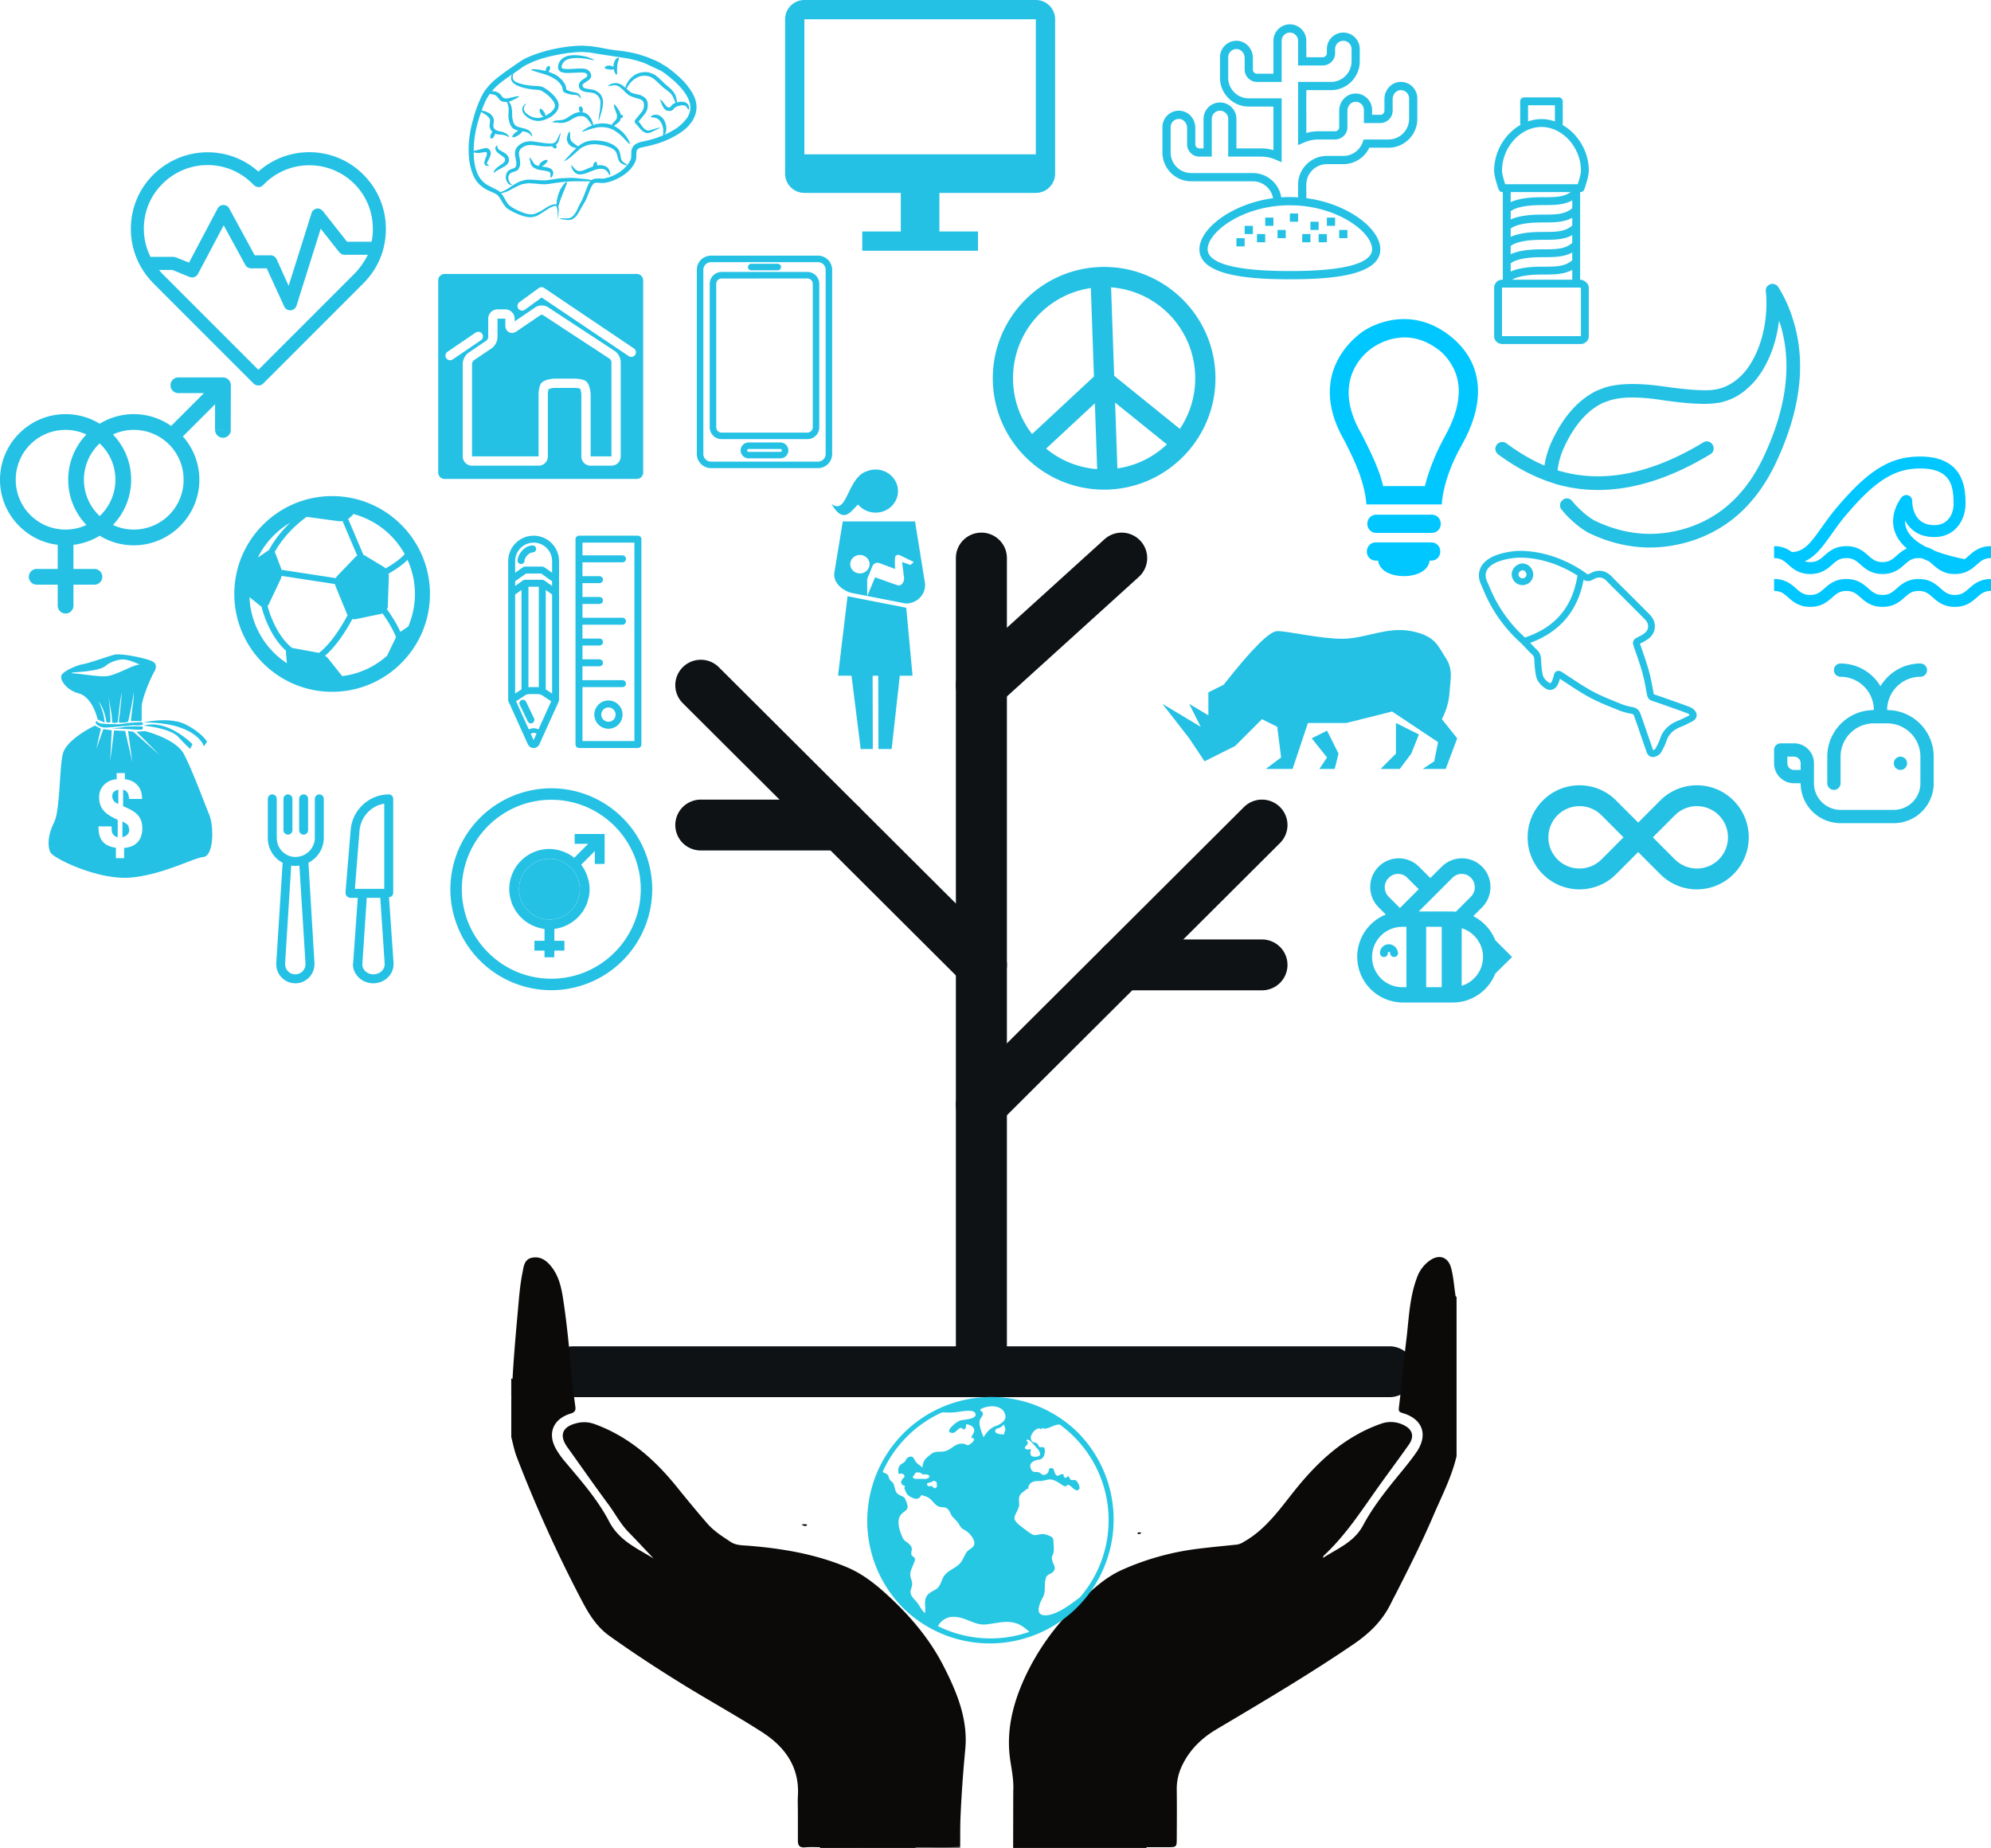 <?xml version="1.0" encoding="utf-8"?>
<!-- Generator: SketchAPI 5.1.298 <https://api.sketch.io/> -->
<svg version="1.1" xmlns="http://www.w3.org/2000/svg" xmlns:xlink="http://www.w3.org/1999/xlink" xmlns:sketchjs="https://sketch.io/dtd/" style="" sketchjs:metadata="eyJ0aXRsZSI6IkxvZ29NYWtyIiwiZGVzY3JpcHRpb24iOiJtYWRlIHdpdGggaHR0cDovL2xvZ29tYWtyLmNvbSIsIm1ldGFkYXRhIjp7InVzZXJBZ2VudCI6eyJ1c2VyQWdlbnQiOiJNb3ppbGxhLzUuMCAoV2luZG93cyBOVCAxMC4wOyBXaW42NDsgeDY0KSBBcHBsZVdlYktpdC81MzcuMzYgKEtIVE1MLCBsaWtlIEdlY2tvKSBDaHJvbWUvNjYuMC4zMzU5LjEzOSBTYWZhcmkvNTM3LjM2IiwicGhhbnRvbSI6ZmFsc2UsImNocm9tZUFwcCI6ZmFsc2UsIm5vZGUiOmZhbHNlLCJub2Rld2Via2l0IjpmYWxzZSwiZWxlY3Ryb24iOmZhbHNlLCJlZGdlIjpmYWxzZSwiZmlyZWZveCI6ZmFsc2UsImllIjpmYWxzZSwib3BlcmEiOmZhbHNlLCJjaHJvbWUiOnRydWUsInNhZmFyaSI6ZmFsc2UsImlvcyI6ZmFsc2UsImJsYWNrYmVycnkiOmZhbHNlLCJtYWMiOmZhbHNlLCJ3aW5kb3dzIjp0cnVlLCJsaW51eCI6ZmFsc2UsImFuZHJvaWQiOmZhbHNlLCJfbW9iaWxlIjpmYWxzZSwibGFuZyI6ImVuLXVzIiwiaGlzdG9yeSI6dHJ1ZSwiY2hvb3NlRW50cnkiOmZhbHNlLCJjYW52YXMiOnRydWUsImNzc0JhY2tncm91bmRCbGVuZE1vZGUiOiJiYWNrZ3JvdW5kQmxlbmRNb2RlIiwiY3NzQmFja2dyb3VuZENsaXAiOiJiYWNrZ3JvdW5kQ2xpcCIsImNzc0ZpbHRlciI6ImZpbHRlciIsImNzc1RleHRGaWxsQ29sb3IiOiJ3ZWJraXRUZXh0RmlsbENvbG9yIiwiY3NzVHJhbnNmb3JtIjoidHJhbnNmb3JtIiwiY3NzVHJhbnNmb3JtT3JpZ2luIjoidHJhbnNmb3JtT3JpZ2luIiwiY3R4SW1hZ2VTbW9vdGhpbmciOnRydWUsImN0eExpbmVEYXNoIjp0cnVlLCJjdHhCbGlwIjp0cnVlLCJnY28iOnsic291cmNlLW92ZXIiOnRydWUsInNvdXJjZS1pbiI6dHJ1ZSwic291cmNlLW91dCI6dHJ1ZSwic291cmNlLWF0b3AiOnRydWUsImRlc3RpbmF0aW9uLW92ZXIiOnRydWUsImRlc3RpbmF0aW9uLWluIjp0cnVlLCJkZXN0aW5hdGlvbi1vdXQiOnRydWUsImRlc3RpbmF0aW9uLWF0b3AiOnRydWUsImxpZ2h0ZXIiOnRydWUsImNvcHkiOnRydWUsInhvciI6dHJ1ZSwiX19jb21wb3NpdGUiOnRydWUsIm5vcm1hbCI6dHJ1ZSwibXVsdGlwbHkiOnRydWUsInNjcmVlbiI6dHJ1ZSwib3ZlcmxheSI6dHJ1ZSwiZGFya2VuIjp0cnVlLCJsaWdodGVuIjp0cnVlLCJjb2xvci1kb2RnZSI6dHJ1ZSwiY29sb3ItYnVybiI6dHJ1ZSwiaGFyZC1saWdodCI6dHJ1ZSwic29mdC1saWdodCI6dHJ1ZSwiZGlmZmVyZW5jZSI6dHJ1ZSwiZXhjbHVzaW9uIjp0cnVlLCJodWUiOnRydWUsInNhdHVyYXRpb24iOnRydWUsImNvbG9yIjp0cnVlLCJsdW1pbm9zaXR5Ijp0cnVlLCJfX2JsZW5kIjp0cnVlfSwicGl4ZWxSYXRpbyI6MSwiY2hyb21lNjREcmF3SW1hZ2VCdWciOmZhbHNlfX0sImNsaXBQYXRoIjp7ImVuYWJsZWQiOnRydWV9LCJleHBvcnREUEkiOjcyLCJleHBvcnRGb3JtYXQiOiJwbmciLCJleHBvcnRRdWFsaXR5IjowLjk1LCJ1bml0cyI6InB4Iiwid2lkdGgiOjEzNDksImhlaWdodCI6NjE3LCJwYWdlcyI6eyJsZW5ndGgiOjEsImRhdGEiOlt7IndpZHRoIjoxMzQ5LCJoZWlnaHQiOjYxN31dfX0=" width="654.287" height="607.057" viewBox="245 10 654.287 607.057" sketchjs:version="5.1.298">
<g sketchjs:tool="clipart" style="mix-blend-mode: source-over;" transform="matrix(0.763,0,0,0.763,678.188,277.586)">
	<path d="M83.5 61.4l-7.2-7.2c-1.8-4.5-5.2-8.2-9.5-10.4l3.8-3.8c4.8-4.8 4.8-12.7 0-17.5-2.3-2.3-5.4-3.6-8.7-3.6-3.3 0-6.4 1.3-8.7 3.6l-4.9 4.9-4.9-4.9c-2.3-2.3-5.4-3.6-8.7-3.6s-6.4 1.3-8.7 3.6c-4.8 4.8-4.8 12.7 0 17.5l3.1 3.1c-7.2 2.9-12.3 10-12.3 18.2 0 10.9 8.8 19.7 19.7 19.7H58c8.3 0 15.4-5.2 18.3-12.5l7.2-7.1zm-30.3-13v26h-6.7v-26h6.7zm4.6-21.1c1.1-1.1 2.5-1.7 4-1.7s3 .6 4 1.7c2.2 2.2 2.2 5.9 0 8.1l-6.5 6.5c-.5 0-.9-.1-1.4-.1H43.3l14.5-14.5zm-27.4 0c1.1-1.1 2.5-1.7 4-1.7s3 .6 4 1.7l4.9 4.9-8.1 8.1-4.9-4.9c-2.2-2.3-2.2-5.9.1-8.1zm-7.2 34.1c0-7.2 5.8-13 13-13H38v26h-1.8c-7.2 0-13-5.8-13-13zm38.6 12.4V49c5.3 1.6 9.2 6.6 9.2 12.4s-3.9 10.8-9.2 12.4z" sketchjs:uid="1" style="fill: #24c1e5; fill-rule: nonzero; fill-opacity: 1;"/>
	<path d="M30.4 55.9c-2.1 0-3.8 1.7-3.8 3.8 0 .9.7 1.7 1.7 1.7s1.7-.7 1.7-1.7c0-.3.2-.5.5-.5s.5.2.5.5c0 .9.7 1.7 1.7 1.7.9 0 1.7-.7 1.7-1.7-.2-2.1-1.9-3.8-4-3.8z" sketchjs:uid="2" style="fill: #24c1e5; fill-rule: nonzero; fill-opacity: 1;"/>
</g>
<g sketchjs:tool="clipart" style="mix-blend-mode: source-over;" transform="matrix(1.093,0,0,1.093,799.576,199.576)">
	<circle cx="64" cy="56" r="2" sketchjs:uid="1" style="fill: #24c1e5; fill-rule: nonzero; fill-opacity: 1;"/>
	<path d="M32,62h2A12,12,0,0,0,46,74H62A12,12,0,0,0,74,62V54A14,14,0,0,0,60,40,10,10,0,0,1,70,30a2,2,0,0,0,0-4,14,14,0,0,0-12,6.83A14,14,0,0,0,46,26a2,2,0,0,0,0,4A10,10,0,0,1,56,40,14,14,0,0,0,42,54v8a2,2,0,0,0,4,0V54A10,10,0,0,1,56,44h4A10,10,0,0,1,70,54v8a8,8,0,0,1-8,8H46a8,8,0,0,1-8-8V56a6,6,0,0,0-6-6H28a2,2,0,0,0-2,2v4A6,6,0,0,0,32,62Zm-2-8h2a2,2,0,0,1,2,2v2H32a2,2,0,0,1-2-2Z" sketchjs:uid="2" style="fill: #24c1e5; fill-rule: nonzero; fill-opacity: 1;"/>
</g>
<g sketchjs:tool="clipart" style="mix-blend-mode: source-over;" transform="matrix(3,0,0,2.99,417.507,177.526)">
	<g sketchjs:uid="1" style="fill: #0e1215; fill-rule: nonzero; fill-opacity: 1;">
		<g sketchjs:uid="2" style="">
			<path d="M50 97.465a2.793 2.793 0 0 1-2.794-2.795V5.294C47.206 3.75 48.456 2.5 50 2.5s2.794 1.25 2.794 2.794V94.67A2.793 2.793 0 0 1 50 97.465z" sketchjs:uid="3" style=""/>
			<path d="M50 52.794c-.715 0-1.43-.272-1.976-.818L17.289 21.24c-1.092-1.092-1.092-2.859 0-3.951s2.859-1.092 3.951 0l30.735 30.735A2.792 2.792 0 0 1 50 52.794z" sketchjs:uid="4" style=""/>
			<path d="M34.633 37.427H19.265a2.793 2.793 0 0 1-2.794-2.794 2.793 2.793 0 0 1 2.794-2.795h15.368a2.793 2.793 0 0 1 2.794 2.795 2.793 2.793 0 0 1-2.794 2.794zM50 68.162c-.715 0-1.43-.273-1.976-.819a2.79 2.79 0 0 1 0-3.95L78.76 32.657a2.792 2.792 0 0 1 3.951 0 2.79 2.79 0 0 1 0 3.95L51.976 67.343a2.786 2.786 0 0 1-1.976.819z" sketchjs:uid="5" style=""/>
			<path d="M80.735 52.794H65.367c-1.544 0-2.794-1.25-2.794-2.794s1.25-2.794 2.794-2.794h15.368c1.544 0 2.794 1.25 2.794 2.794s-1.25 2.794-2.794 2.794zM50 22.059a2.79 2.79 0 0 1-2.068-.914 2.798 2.798 0 0 1 .188-3.948L63.487 3.226a2.8 2.8 0 0 1 3.948.188 2.797 2.797 0 0 1-.188 3.948L51.88 21.333a2.791 2.791 0 0 1-1.88.726zM94.706 97.5H5.294A2.793 2.793 0 0 1 2.5 94.706a2.792 2.792 0 0 1 2.794-2.794h89.412a2.792 2.792 0 0 1 2.794 2.794 2.793 2.793 0 0 1-2.794 2.794z" sketchjs:uid="6" style=""/>
		</g>
	</g>
</g>
<g sketchjs:tool="clipart" style="mix-blend-mode: source-over;" transform="matrix(0.855,0,0,0.855,740.164,242.363)">
	<g sketchjs:uid="1" style="fill: #24c1e5; fill-rule: nonzero; fill-opacity: 1; stroke-width: 1;">
		<g sketchjs:uid="2" style="">
			<path d="M13.841,35.858 C21.628,28.047 34.253,28.047 42.04,35.858 L50.5,44.343 L58.96,35.858 C66.747,28.048 79.373,28.048 87.159,35.858 C94.947,43.669 94.947,56.332 87.159,64.142 C79.373,71.953 66.747,71.953 58.96,64.142 L50.5,55.657 L42.04,64.142 C34.253,71.953 21.628,71.953 13.841,64.142 C6.053,56.332 6.053,43.669 13.841,35.858 Z M64.6,41.515 L56.141,50 L64.6,58.486 C69.265,63.165 76.855,63.165 81.519,58.486 C86.184,53.807 86.184,46.194 81.519,41.515 C76.855,36.837 69.265,36.836 64.6,41.515 Z M19.481,41.515 C14.816,46.193 14.816,53.806 19.481,58.485 C24.145,63.165 31.736,63.165 36.4,58.485 L44.86,50 L36.4,41.515 C31.736,36.836 24.145,36.836 19.481,41.515 Z" sketchjs:uid="3" style=""/>
		</g>
	</g>
</g>
<g sketchjs:tool="clipart" style="mix-blend-mode: source-over;" transform="matrix(1.258,0,0,1.258,615.679,179.616)">
	<path d="M20 64l-4-6-7-9 10 6-3-6 5 3v-6l4-2c7.333-9.333 12-14 14-14 3 0 11 2 17 2s11.571-3.236 18-2c6.429 1.236 7 4 9 7s1.22 5.484 1 9c-.146 2.344-.813 4.677-2 7l4 5-3 8h-6l3-2 1-5-12-8-12 3H47l-4 12h-7l4-3-1-8-4-2-7 7-8 4zm50-10l6 3-2 5-3 4h-5l4-4v-8zm-22 4l4-2 3 6-1 4h-4l2-3-4-5z" sketchjs:uid="1" style="fill: #24c1e5; fill-rule: nonzero; fill-opacity: 1;"/>
</g>
<g sketchjs:tool="clipart" style="mix-blend-mode: source-over;" transform="matrix(0.831,-0.029,0.029,0.831,564.841,94.189)">
	<path d="M50 6C25.747 6 6 25.747 6 50s19.747 44 44 44 44-19.747 44-44S74.253 6 50 6zm-4 8.187v34.97L20.781 71.03A35.77 35.77 0 0 1 14 50c0-18.577 13.963-33.832 32-35.813zm8 0C72.037 16.168 86 31.423 86 50a35.77 35.77 0 0 1-6.781 21.031L54 49.156V14.187zM46 59.75v26.031a35.83 35.83 0 0 1-19.875-8.812L46 59.75zm8 0l19.875 17.219A35.83 35.83 0 0 1 54 85.78V59.75z" sketchjs:uid="1" style="fill: #24c1e5; fill-rule: nonzero; fill-opacity: 1; color: #000;"/>
</g>
<g sketchjs:tool="clipart" style="mix-blend-mode: source-over;" transform="matrix(1.351,0,0,1.351,625.649,16.649)">
	<path d="M61.753 16.098a3.935 3.935 0 0 0-2.967-1.092C56.663 15.117 55 16.946 55 19.17V22c0 .551-.448 1-1 1h-2v-1.17a4.014 4.014 0 0 0-1.247-2.901 3.925 3.925 0 0 0-2.967-1.093C45.663 17.947 44 19.776 44 22v4c0 .551-.448 1-1 1h-4c-1.022 0-2.027.14-3 .417V17h6c3.859 0 7-3.14 7-7V7c0-2.206-1.794-4-4-4s-4 1.794-4 4v1c0 .551-.448 1-1 1h-4V5c0-2.206-1.794-4-4-4s-4 1.794-4 4v8h-4c-.552 0-1-.449-1-1V9.17c0-2.224-1.663-4.053-3.786-4.164a3.97 3.97 0 0 0-2.967 1.092A4.016 4.016 0 0 0 15 9v5c0 3.86 3.141 7 7 7h6v10.587a10.93 10.93 0 0 0-3-.417h-6V24c0-2.206-1.794-4-4-4s-4 1.794-4 4v7.17h-1c-.552 0-1-.449-1-1v-4c0-2.224-1.663-4.053-3.786-4.164a3.97 3.97 0 0 0-2.967 1.092A4.016 4.016 0 0 0 1 26v6.17c0 3.859 3.141 7 7 7h15c2.452 0 4.487 1.777 4.91 4.109C17.908 44.626 10 50.655 10 55.7c0 6.543 12.556 7.3 22 7.3s22-.757 22-7.3c0-5.06-7.956-11.109-18-12.433V40c0-2.757 2.243-5 5-5h4a7.011 7.011 0 0 0 6.319-4H56c3.859 0 7-3.14 7-7v-5c0-1.092-.454-2.15-1.247-2.902zM52 55.7c0 2.418-3.47 5.3-20 5.3s-20-2.882-20-5.3C12 51.491 20.588 45 32 45s20 6.491 20 10.7zM61 24c0 2.757-2.243 5-5 5h-6.056l-.235.667A5.008 5.008 0 0 1 45 33h-4c-3.859 0-7 3.141-7 7v3.069A30.059 30.059 0 0 0 32 43c-.705 0-1.403.026-2.095.074-.529-3.34-3.42-5.904-6.905-5.904H8c-2.757 0-5-2.243-5-5V26c0-.554.222-1.069.624-1.451s.945-.574 1.484-.546C6.151 24.058 7 25.03 7 26.17v4c0 1.654 1.346 3 3 3h3V24c0-1.103.897-2 2-2s2 .897 2 2v9.17h8c1.244 0 2.455.254 3.6.754l1.4.613V19h-8c-2.757 0-5-2.243-5-5V9c0-.554.222-1.069.624-1.451a2.008 2.008 0 0 1 1.484-.546C20.151 7.058 21 8.03 21 9.17V12c0 1.654 1.346 3 3 3h6V5c0-1.103.897-2 2-2s2 .897 2 2v6h6c1.654 0 3-1.346 3-3V7c0-1.103.897-2 2-2s2 .897 2 2v3c0 2.757-2.243 5-5 5h-8v15.367l1.4-.613A8.943 8.943 0 0 1 39 29h4c1.654 0 3-1.346 3-3v-4c0-1.14.849-2.112 1.891-2.167a1.967 1.967 0 0 1 1.485.546c.402.382.624.897.624 1.451V25h4c1.654 0 3-1.346 3-3v-2.83c0-1.14.849-2.112 1.892-2.167.535-.026 1.082.164 1.484.546S61 18.446 61 19v5z" sketchjs:uid="1" style="fill: #24c1e5; fill-rule: nonzero; fill-opacity: 1;"/>
	<path d="M26 48h2v2h-2zM29 51h2v2h-2zM32 47h2v2h-2zM35 52h2v2h-2zM24 52h2v2h-2zM37 49h2v2h-2zM41 48h2v2h-2zM44 51h2v2h-2zM39 52h2v2h-2zM19 53h2v2h-2zM21 50h2v2h-2z" sketchjs:uid="2" style="fill: #24c1e5; fill-rule: nonzero; fill-opacity: 1;"/>
</g>
<g sketchjs:tool="clipart" style="mix-blend-mode: source-over;" transform="matrix(0.862,0,0,0.862,708.462,39.415)">
	<path d="M65.275 72.541a1.512 1.512 0 0 0-.385-.05h-.17c.006-.052.016-.103.016-.155V39.244c0-.053-.01-.103-.016-.153h.17a1.5 1.5 0 0 0 1.406-.979c.18-.483 1.748-4.79 1.748-7.21 0-7.395-4.227-14.13-10.096-17.45.104-.205.169-.434.169-.679V4.5a1.5 1.5 0 0 0-1.5-1.5H43.382a1.5 1.5 0 0 0-1.5 1.5v8.272c0 .245.064.474.169.679-5.869 3.32-10.096 10.056-10.096 17.45 0 2.42 1.568 6.727 1.748 7.21.218.589.778.979 1.406.979h.17c-.006.052-.016.102-.016.154v33.091c0 .053.01.104.016.155h-.17c-2.049 0-3.154 1.599-3.154 3.103v18.352c0 1.984 1.625 3.055 3.154 3.055H64.89c1.529 0 3.154-1.07 3.154-3.055V75.594c.001-1.829-1.739-2.78-2.769-3.053zm-3.539-14.095c-2.789 2.458-6.225 2.463-11.736 2.463-6.068 0-9.639.896-11.736 1.865V59.65c.695-.611 3.407-2.359 11.736-2.359 4.789 0 8.537-.009 11.736-1.802v2.957zm0-6.618c-2.789 2.458-6.225 2.463-11.736 2.463-6.068 0-9.639.896-11.736 1.865v-3.124c.695-.611 3.407-2.359 11.736-2.359 4.789 0 8.537-.009 11.736-1.802v2.957zm0-6.618c-2.789 2.458-6.225 2.463-11.736 2.463-6.068 0-9.639.896-11.736 1.865v-3.124c.695-.611 3.407-2.359 11.736-2.359 4.789 0 8.537-.009 11.736-1.802v2.957zM38.264 66.269c.695-.611 3.407-2.359 11.736-2.359 4.789 0 8.537-.009 11.736-1.802v2.957c-2.789 2.458-6.225 2.463-11.736 2.463-6.068 0-9.639.896-11.736 1.865v-3.124zM50 70.527c4.789 0 8.537-.009 11.736-1.802v3.61c0 .053.01.104.016.155H38.81c1.237-.76 4.286-1.963 11.19-1.963zM44.882 6h10.236v6.153c-1.638-.567-3.357-.881-5.118-.881s-3.48.313-5.118.881V6zm-9.927 24.901c0-8.858 7.03-16.629 15.045-16.629s15.045 7.771 15.045 16.629c0 1.267-.709 3.665-1.219 5.189H36.173c-.568-1.693-1.218-4.017-1.218-5.189zm26.164 8.19c-2.681 1.961-6.007 1.964-11.119 1.964-6.068 0-9.639.896-11.736 1.865v-3.675c0-.053-.01-.103-.016-.154h22.871zm3.92 54.874a.796.796 0 0 1-.172.035H35.109c-.001 0-.091-.015-.156-.038a.065.065 0 0 0 .002-.017l-.001-18.31c.005-.053.034-.151 0-.127.001 0 .044-.018.155-.018h29.539c.14.058.307.146.396.221l-.005 18.254z" sketchjs:uid="1" style="fill: #24c1e5; fill-rule: nonzero; fill-opacity: 1;"/>
</g>
<g sketchjs:tool="clipart" style="mix-blend-mode: source-over;" transform="matrix(1.069,0,0,1.069,453.471,86.141)">
	<path d="M56.45,72.65H23.55A4.35,4.35,0,0,1,19.2,68.3V11.7a4.35,4.35,0,0,1,4.35-4.35h32.9A4.35,4.35,0,0,1,60.8,11.7V68.3A4.35,4.35,0,0,1,56.45,72.65ZM23.55,9.35A2.35,2.35,0,0,0,21.2,11.7V68.3a2.35,2.35,0,0,0,2.35,2.35h32.9A2.35,2.35,0,0,0,58.8,68.3V11.7a2.35,2.35,0,0,0-2.35-2.35Z" sketchjs:uid="1" style="fill: #24c1e5; fill-rule: nonzero; fill-opacity: 1;"/>
	<path d="M53.19,63.74H26.81a3.65,3.65,0,0,1-3.65-3.64V16a3.66,3.66,0,0,1,3.65-3.64H53.19A3.66,3.66,0,0,1,56.84,16V60.1A3.65,3.65,0,0,1,53.19,63.74ZM26.81,14.38A1.65,1.65,0,0,0,25.16,16V60.1a1.65,1.65,0,0,0,1.65,1.64H53.19a1.65,1.65,0,0,0,1.65-1.64V16a1.65,1.65,0,0,0-1.65-1.64Z" sketchjs:uid="2" style="fill: #24c1e5; fill-rule: nonzero; fill-opacity: 1;"/>
	<path d="M44.89,69.65H35.11a2.44,2.44,0,1,1,0-4.88h9.78a2.44,2.44,0,1,1,0,4.88Zm-9.78-2.88a.44.44,0,0,0-.44.44.44.44,0,0,0,.44.44h9.78a.44.44,0,0,0,.44-.44.44.44,0,0,0-.44-.44Z" sketchjs:uid="3" style="fill: #24c1e5; fill-rule: nonzero; fill-opacity: 1;"/>
	<path d="M44.08,11.85H35.92a1,1,0,0,1,0-2h8.16a1,1,0,0,1,0,2Z" sketchjs:uid="4" style="fill: #24c1e5; fill-rule: nonzero; fill-opacity: 1;"/>
</g>
<g sketchjs:tool="clipart" style="mix-blend-mode: source-over;" transform="matrix(6.338,0,0,6.338,496.662,-2.677)">
	<path d="M14 2H2a1 1 0 0 0-1 1v8a1 1 0 0 0 1 1h5v2H5v1h6v-1H9v-2h5a1 1 0 0 0 1-1V3a1 1 0 0 0-1-1zm0 8H2V3h12v7z" sketchjs:uid="1" style="fill: #24c1e5; fill-rule: nonzero; fill-opacity: 1;"/>
</g>
<g sketchjs:tool="clipart" style="mix-blend-mode: source-over;" transform="matrix(0.736,0,0,0.736,316.811,265.238)">
	<g sketchjs:uid="1" style="fill: #24c1e5; fill-rule: nonzero; fill-opacity: 1;">
		<path d="M24,7.83c-1.104,0-2,0.896-2,2v17.464c0,4.807,2.637,8.98,6.63,11.064L25.786,83.07c-0.147,2.351,0.667,4.683,2.28,6.399   c1.611,1.716,3.874,2.701,6.229,2.701c2.354,0,4.622-0.984,6.233-2.699c1.612-1.716,2.449-4.049,2.302-6.4l-2.677-44.711   C44.146,36.275,47,32.102,47,27.294V9.83c0-1.104-0.896-2-2-2s-2,0.896-2,2v17.464c0,3.529-2.288,6.559-5.361,7.834   c-0.185,0.041-0.418,0.104-0.579,0.19c-0.855,0.291-1.797,0.455-2.749,0.455c-0.953,0-1.88-0.165-2.736-0.456   c-0.16-0.086-0.242-0.149-0.425-0.189C28.078,33.854,26,30.824,26,27.294V9.83C26,8.726,25.104,7.83,24,7.83z M36.104,39.625   l2.731,43.695c0.08,1.271-0.357,2.483-1.229,3.412c-0.871,0.927-2.051,1.438-3.324,1.438c-1.273,0-2.455-0.511-3.326-1.439   c-0.872-0.928-1.308-2.139-1.228-3.411l2.731-43.695c0.596,0.088,1.202,0.148,1.822,0.148   C34.902,39.774,35.507,39.713,36.104,39.625z" sketchjs:uid="2" style=""/>
		<path d="M33,23.803V9.83c0-1.104-0.896-2-2-2s-2,0.896-2,2v13.973c0,1.104,0.896,2,2,2S33,24.907,33,23.803z" sketchjs:uid="3" style=""/>
		<path d="M40,23.803V9.83c0-1.104-0.896-2-2-2s-2,0.896-2,2v13.973c0,1.104,0.896,2,2,2S40,24.907,40,23.803z" sketchjs:uid="4" style=""/>
		<path d="M78,51.746V9.83c0-1.104-0.803-2-1.908-2c-8.868,0-16.344,6.922-17.079,15.758l-2.31,27.992   c-0.046,0.557,0.154,1.235,0.533,1.647C57.615,53.639,58.161,54,58.72,54h3.45l-2.06,29.178C60.107,83.222,60,83.139,60,83.184   v0.418c0,4.725,4.138,8.568,9.093,8.568c2.558,0,5.056-1.043,6.762-2.863c1.614-1.721,2.447-3.942,2.298-6.256l-2.032-29.309   C77.206,53.719,78,52.836,78,51.746z M62.954,24.047C63.461,17.943,68,12.903,74,11.984V50H60.894L62.954,24.047z M72.991,86.571   c-0.953,1.016-2.335,1.599-3.792,1.599c-2.75,0-4.987-1.922-4.987-4.441L66.18,54h6.039l1.97,29.439   C74.266,84.634,73.84,85.665,72.991,86.571z" sketchjs:uid="5" style=""/>
	</g>
</g>
<g sketchjs:tool="clipart" style="mix-blend-mode: source-over;" transform="matrix(2.097,0,0,2.097,322,173)">
	<path d="M15.33 0C6.876 0 0 6.877 0 15.331c0 8.453 6.876 15.331 15.33 15.331 8.453 0 15.331-6.878 15.331-15.331C30.661 6.877 23.783 0 15.33 0zm1.57 28.2l-2.183-2.746a2.418 2.418 0 0 0-.502-.441c2.012-1.717 3.642-4.547 4.284-5.757.165.043.332.065.495.031l4.101-.854c.047-.01.087-.038.133-.055.563.789 1.563 2.298 2.114 3.712l-1.394 2.911A12.877 12.877 0 0 1 16.9 28.2zM11.343 3.251l5.034.683c.174.024.373.002.579-.034l2.309 5.427a1.05 1.05 0 0 0-.254.18l-2.874 2.997a1.286 1.286 0 0 0-.229.346l-8.525-1.304c-.018-.083-.031-.172-.059-.244l-.92-2.418c-.018-.05-.054-.08-.078-.122 1.713-3.058 4.271-4.99 5.017-5.511zM5.354 17.039l1.899-4.008c.073-.15.117-.337.148-.532l8.381 1.282c.015.094.025.188.06.272l1.874 4.555c.008.017.023.031.033.049-.574 1.094-2.372 4.304-4.483 5.909-.02-.006-.041-.016-.061-.02l-4.164-.76c-2.424-1.962-3.523-5.429-3.83-6.561.053-.056.107-.109.143-.186zm20.664 4.227c-.632-1.422-1.573-2.813-2.088-3.527.068-.139.116-.285.122-.436l.168-4.769a1.377 1.377 0 0 0-.048-.391c.755-.421 2.011-1.193 2.972-2.152a12.886 12.886 0 0 1 .11 10.448l-1.236.827zm.683-12.174c-.881.977-2.228 1.805-2.998 2.232a1.288 1.288 0 0 0-.256-.216l-2.979-1.796c-.066-.04-.146-.058-.222-.082l-2.412-5.668c.062-.04.132-.075.184-.121l.405-.35a.69.69 0 0 0 .207-.295 13.027 13.027 0 0 1 8.071 6.296zM8.746 4.17C7.66 5.202 6.396 6.652 5.404 8.487c-.038.018-.076.022-.113.047L3.695 9.623A13.044 13.044 0 0 1 8.746 4.17zM2.381 15.833l1.835 1.469c.015.011.031.012.046.023.257 1.026 1.316 4.658 3.865 6.929a.854.854 0 0 0-.033.281l.148 1.652a12.975 12.975 0 0 1-5.861-10.354z" sketchjs:uid="1" style="fill: #24c1e5; fill-rule: nonzero; fill-opacity: 1;"/>
</g>
<g sketchjs:tool="clipart" style="mix-blend-mode: source-over;" transform="matrix(-1.076,0,0,1.026,581.617,158.632)">
	<path d="M48.122 6.045a6.821 6.821 0 0 0-2.008-.516c-3.765-.374-7.12 2.396-7.496 6.188-.376 3.792 2.368 7.171 6.133 7.545 2.389.237 4.611-.797 6.013-2.553 1.903 1.599 4.318 6.82 8.133-.228-4.875 3.908-4.704-8.324-10.775-10.436zM58.033 38.584l-2.589-16.469H33.378L30.35 41.858a5.885 5.885 0 0 0 5.847 6.548l11.768-2.41-2.385-6.003c-1.998.765-5.095 1.937-6.915 2.567-1.15.397-2.072-1.238-1.93-2.446l.603-5.019-2.545.969-1.055-.948 4.227-2.161c.547-.266 1.37-.09 1.472.51.208 1.229.009 3.865.009 3.865l4.798-1.86a1.653 1.653 0 0 1 2.138.944l.622 1.604.482 1.243.506 1.306v5.424l4.194-.859c2.786-.467 6.243-3.058 5.847-6.548zm-6.705-.048a2.95 2.95 0 1 1-2.133-5.5 2.95 2.95 0 0 1 2.133 5.5zM53.993 46.065l-17.925 3.693L34.14 71.52l3.894.004L40.519 95h4.029l.074-23.476h1.707L46.277 95h3.699l2.804-23.476 4.116-.022z" sketchjs:uid="1" style="fill: #24c1e5; fill-rule: nonzero; fill-opacity: 1;"/>
</g>
<g sketchjs:tool="clipart" style="mix-blend-mode: source-over;" transform="matrix(0.762,0,0,0.762,395.787,182.781)">
	<g sketchjs:uid="1" style="fill: #24c1e5; fill-rule: nonzero; fill-opacity: 1;">
		<path d="M25.33,14.946c0-2.568,2.913-6.502,6.503-6.502c0.828,0,1.5,0.671,1.5,1.5   s-0.672,1.5-1.5,1.5c-1.838,0-3.503,2.521-3.503,3.502c0,0.829-0.672,1.5-1.5,1.5   S25.33,15.774,25.33,14.946z M21.281,75.086c0-0.004-0.002-0.008-0.002-0.013   V31.876v-3.081v-5.697v-7.905c0-6.048,4.921-10.969,10.97-10.969   c6.048,0,10.969,4.92,10.969,10.969v7.905v5.697v3.081v43.197   c0,0.004-0.002,0.008-0.002,0.012c-0.001,0.12-0.018,0.241-0.049,0.361   c-0.008,0.031-0.02,0.059-0.03,0.089c-0.017,0.052-0.029,0.104-0.052,0.155   l-8.354,18.482c-0.448,0.989-1.399,1.602-2.482,1.602c-0.001,0-0.001,0-0.002,0   c-1.083,0-2.034-0.614-2.48-1.602L21.412,75.691   c-0.023-0.051-0.035-0.104-0.052-0.156c-0.01-0.03-0.022-0.058-0.03-0.089   C21.299,75.327,21.282,75.206,21.281,75.086z M39.821,75.627l-3.158-2.062   c-0.054-0.035-0.105-0.074-0.154-0.116c-0.695-0.595-1.583-0.922-2.499-0.922   h-3.521c-0.916,0-1.804,0.328-2.5,0.923c-0.049,0.042-0.101,0.08-0.154,0.115   l-3.158,2.062l5.501,12.17c0.777-0.41,1.577-0.595,2.396-0.544   c0.681,0.043,1.269,0.254,1.763,0.51L39.821,75.627z M37.483,27.643v42.839   c0.312,0.184,0.615,0.387,0.896,0.62l1.838,1.2V31.876v-2.303L37.483,27.643z    M34.483,26.249h-4.469V69.568c0.158-0.011,0.314-0.041,0.474-0.041h3.521   c0.16,0,0.315,0.03,0.474,0.041V26.249z M27.015,27.643l-2.735,1.93v2.303   v40.426l1.839-1.2c0.282-0.233,0.584-0.436,0.896-0.62V27.643z M40.218,23.876   l-4.71-3.324h-6.518l-4.711,3.324v2.025l3.37-2.378   c0.003-0.002,0.008-0.003,0.011-0.006c0.11-0.077,0.233-0.134,0.361-0.179   c0.028-0.01,0.056-0.018,0.085-0.027c0.13-0.037,0.265-0.063,0.407-0.063   h7.469c0.142,0,0.277,0.026,0.407,0.063c0.029,0.008,0.058,0.017,0.087,0.027   c0.129,0.045,0.251,0.103,0.361,0.179c0.003,0.002,0.008,0.003,0.011,0.006   l3.369,2.378V23.876z M32.249,92.381l1.265-2.8   c-0.302-0.169-0.671-0.31-1.085-0.334c-0.466-0.027-0.941,0.116-1.422,0.388   L32.249,92.381z M24.279,15.194v5.01l3.37-2.378   c0.254-0.179,0.556-0.274,0.865-0.274h7.469c0.31,0,0.612,0.096,0.865,0.274   l3.369,2.378v-5.01c0-4.394-3.575-7.969-7.969-7.969   C27.854,7.225,24.279,10.8,24.279,15.194z M28.986,75.828   c-0.358-0.747-1.257-1.062-2.001-0.704c-0.747,0.358-1.062,1.254-0.704,2.001   l3.446,7.183c0.258,0.538,0.795,0.852,1.354,0.852   c0.218,0,0.438-0.048,0.647-0.148c0.747-0.358,1.062-1.254,0.704-2.001   L28.986,75.828z M50.311,94.275V5.725c0-0.829,0.672-1.5,1.5-1.5h25.41   c0.828,0,1.5,0.671,1.5,1.5v88.551c0,0.829-0.672,1.5-1.5,1.5H51.811   C50.982,95.775,50.311,95.104,50.311,94.275z M53.311,7.225v5.495h17.258   c0.828,0,1.5,0.671,1.5,1.5s-0.672,1.5-1.5,1.5H53.311v5.966h7.351c0.828,0,1.5,0.671,1.5,1.5   s-0.672,1.5-1.5,1.5h-7.351v5.966h7.351c0.828,0,1.5,0.671,1.5,1.5s-0.672,1.5-1.5,1.5h-7.351   v5.965h17.258c0.828,0,1.5,0.671,1.5,1.5s-0.672,1.5-1.5,1.5H53.311v5.966h7.351   c0.828,0,1.5,0.671,1.5,1.5s-0.672,1.5-1.5,1.5h-7.351v5.966h7.351c0.828,0,1.5,0.671,1.5,1.5   s-0.672,1.5-1.5,1.5h-7.351v5.966h17.258c0.828,0,1.5,0.671,1.5,1.5s-0.672,1.5-1.5,1.5H53.311   v23.262h22.41V7.225H53.311z M70.607,81.377c0,3.359-2.732,6.093-6.092,6.093   s-6.093-2.733-6.093-6.093s2.733-6.093,6.093-6.093S70.607,78.018,70.607,81.377z    M67.607,81.377c0-1.706-1.387-3.093-3.092-3.093s-3.093,1.387-3.093,3.093   s1.388,3.093,3.093,3.093S67.607,83.083,67.607,81.377z" sketchjs:uid="2" style=""/>
	</g>
</g>
<g sketchjs:tool="clipart" style="mix-blend-mode: source-over;" transform="matrix(0.119,0,0,0.119,386.984,97.984)">
	<path d="M565.31 17H34.69A17.74 17.74 0 0 0 17 34.69v530.62A17.74 17.74 0 0 0 34.69 583h530.62A17.74 17.74 0 0 0 583 565.31V34.69A17.74 17.74 0 0 0 565.31 17zM49.84 255.3a12.83 12.83 0 0 1-7.22-23.43l77.82-52.94a12.82 12.82 0 0 1 14.43 21.21L57 253.08a12.77 12.77 0 0 1-7.16 2.22zM521 520.84a25.59 25.59 0 0 1-25.6 25.56h-57.57a25.59 25.59 0 0 1-25.56-25.56V349c0-3.77-1.8-11.58-3.38-15.29a58.19 58.19 0 0 0-13.91-2h-57.92c-3.77 0-11.58 1.8-15.29 3.38a58.19 58.19 0 0 0-2 13.91v171.84a25.59 25.59 0 0 1-25.56 25.56H110.33a25.59 25.59 0 0 1-25.56-25.56v-256c0-11.32 6.8-24.15 16.17-30.5L150.13 201c2.3-1.56 4.92-6.5 4.92-9.27v-51.28a25.59 25.59 0 0 1 25.56-25.56h21.87a25.59 25.59 0 0 1 25.56 25.56V148L285 109.31c10-6.83 25.28-7 35.43-.29l184.09 120.72C514 236 521 248.8 521 260.19zm39.85-280.47a12.82 12.82 0 0 1-17.8 3.48L302.6 82.07l-46.36 33.71A12.82 12.82 0 0 1 241.16 95l53.61-39a12.83 12.83 0 0 1 14.7-.27l247.86 166.84a12.82 12.82 0 0 1 3.48 17.8zm-65.5 19.83v260.55h-57.4V349c0-.31-1.21-31.13-16.25-37.9-7.27-3.27-19.18-5-26.69-5h-57.95c-.31 0-31.13 1.21-37.9 16.25-3.27 7.27-5 19.18-5 26.69v171.71H110.41V264.83c0-2.78 2.62-7.72 4.92-9.27l49.2-33.35c9.37-6.35 16.17-19.18 16.17-30.5v-51.18h21.71v19c0 8.25 3.62 14.89 9.92 18.23s13.83 2.59 20.65-2l66.43-45.17c1.52-1 5.41-1.06 6.95-.06l184.09 120.66c2.23 1.46 4.86 6.34 4.86 9z" sketchjs:uid="1" style="fill: #24c1e5; fill-rule: nonzero; fill-opacity: 1;"/>
</g>
<g sketchjs:tool="clipart" style="mix-blend-mode: source-over;" transform="matrix(0.124,0,0,0.124,250.664,224.507)">
	<path d="M335.19 184.28s69.61-16.38 112.61 6.14 55.28 45 55.28 45l-8.19 12.28s-18.43-63.42-159.7-63.42zm.29 8.56s69.61 6.14 92.14 30.71 30.71 30.71 30.71 30.71l6.14-12.26s-65.52-67.59-128.99-49.16zM116.6 61.85c.39-12 43.17-29.78 56-31.5 13.68-1.82 67.4-20.93 84.66-25.48S342.8 14 359.18 23.07c10.31 5.73 9 15.17 6.62 21.39a7.18 7.18 0 0 1-1.24 3.09c-.26.39-.54.83-.83 1.31s-.42.73-.59 1c-9.46 16.24-33.39 72.56-33.39 93.92v36.85h-28.66s3.95-36.53 5.77-47c1.48-8.52 2.06-26.4 2.22-32.74-1 16.05-13.7 78.85-15.42 81.43s-22.75 3.19-24.12 2.28 2.28-23.21 2.28-23.21l5.46-55.06c-5.46 15.93-9.56 76.44-11.83 78.26s-13.65.45-13.65.45l-1.8-22.28-7.74-45.5s7.28 65.52 3.64 66.89-9.56-.46-9.56-.46C231 146.2 215.56 128.86 215 128.21c.28.32 2.68 3.43 9.07 20.9a129.27 129.27 0 0 1 7.43 35.62l-18.43-8.19s-12.28-59.38-51.19-69.61C133 99.32 114.29 74.82 116.6 61.85zm32.1-10a8.42 8.42 0 0 0-4.63 2c28.13 1.9 69.92 9.67 91.51 8 26.62-2 71.66-30.71 88-30.71H325c-14.42-6.59-30.1-12.56-41.36-13.57-10.88-1-33.67 3.64-50.05 17.29S157.8 50.92 148.7 51.83zm184.55 136.39c-.45-3.64-3.19-4.55-6.37-4.55s-24.57 1.37-29.12 1.82-26.39 4.1-31.85 3.64-43.68.46-51.42-4.55c0 0-5.46-7.28-6.37-.91s11.38 13.2 22.75 14.11 72.35-6.83 81.9-5.92 20.93 0 20.48-3.64zm-51 8.19c-9.56 2.28-33.67 3.64-33.67 3.64s40 1.37 52.33 2.28 30.94 2.28 31.4-.45a31.15 31.15 0 0 0 0-6.83s-40.47-.92-50.02 1.36zm-30.4 183.42c0 9.89 6.67 17.55 16.07 20.27v-37.58c-9.11 2.72-16.04 5.94-16.04 17.31zm26.95 67v41.29c10.63-2 19.53-9.89 17.8-21.76-3.18-6.18 3-9.15-17.77-19.53zm214.58 94c-27.3 2.73-109.2 47.78-193.84 54.6S96.19 545 88 528.59s-6.83-46.41 9.56-79.17 13.65-142 23.21-181.55 85-75.11 85-75.11l15.87 8.07-12.12 53.39 18.59-52.09 22.31 2.87-4.08 82 10.32-81.49 29.34 1.42 19 82.78-11.38-82.77 14.11 2.24 69.62 61.43-61.15-61.5 22.1-1.92s81.36 19.74 103.2 60.69 53.24 126.95 66.89 159.71 12.33 110.55-14.98 113.28zm-161.89-75.71c0-35.11-21.76-46.48-50.93-58.84V363c11.87 1.48 15.57 13.35 15.57 24h34.61c.74-28.92-16.81-49.44-45.49-52.16v-16.3H263.5v16.32c-25.22 1.48-46.48 20.52-46.48 47 0 34.61 20.52 47 49.2 60.57v46.23c-21-6.18-14.34-23.73-16.56-28.92H215.3c0 34.61 12.11 51.17 46.23 56.86V544h21.76v-27.19c30.89-2.23 48.2-21.01 48.2-51.67z" sketchjs:uid="1" style="fill: #24c1e5; fill-rule: nonzero; fill-opacity: 1;"/>
</g>
<g sketchjs:tool="clipart" style="mix-blend-mode: source-over;" transform="matrix(-0.474,1.017,-1.017,-0.474,865.607,114.014)">
	<path d="M6.059 35.399c.334.334.734.535 1.201.601.467.033.898-.084 1.299-.351 1.301-.8 2.918-1.6 4.85-2.399 4.434-1.767 8.75-2.65 12.951-2.65 3.332 0 6.133.517 8.4 1.55 2.365 1 4.283 2.467 5.75 4.4l.85 1.3c1.4 2.434 3.049 6.767 4.949 13 2.201 7.3 4.75 12.533 7.65 15.7l1.6 1.55c4.668 3.9 11.066 5.85 19.201 5.85 2.533 0 4.982-.351 7.35-1.051.133 4.101-.268 8.384-1.201 12.851-.1.533 0 1.033.301 1.5s.717.767 1.25.899l.449.051c.467 0 .885-.15 1.25-.45.367-.3.602-.684.701-1.15 1.199-5.866 1.533-11.434 1-16.7l-.25-2.3c-2.268-14.333-11.283-26.783-27.051-37.35-.467-.3-.967-.4-1.5-.3a2.215 2.215 0 0 0-1.299.899c-.301.467-.4.967-.301 1.5s.383.95.85 1.25c14.834 9.934 23.283 21.467 25.35 34.601l.102.6-.051.05a22.775 22.775 0 0 1-6.949 1.101c-7.201 0-12.734-1.634-16.602-4.9l-1.25-1.25c-2.566-2.7-4.816-7.4-6.75-14.1-1.898-6.334-3.699-10.967-5.398-13.9a330.97 330.97 0 0 1-.951-1.5l-.049-.1c-2-2.634-4.467-4.534-7.4-5.7-2.834-1.267-6.168-1.9-10-1.9-3.867 0-7.768.65-11.701 1.95l.801-.8c8.867-7.967 21.184-11.95 36.949-11.95 12 0 21.533 3.833 28.602 11.5 6.332 6.9 9.5 15.2 9.5 24.9 0 2-.602 4.533-1.801 7.6l-.65 1.45c-.232.5-.25 1.017-.049 1.55.199.5.566.85 1.1 1.05.5.233 1 .25 1.5.05.533-.199.9-.566 1.1-1.1l.699-1.45c1.4-3.633 2.102-6.684 2.102-9.149 0-10.7-3.518-19.9-10.551-27.601-7.867-8.533-18.383-12.8-31.551-12.8-16.832 0-30.033 4.333-39.6 13-2.766 2.467-5.1 5.167-7 8.1-.268.399-.37.832-.301 1.299.033.466.217.866.549 1.199z" sketchjs:uid="1" style="fill: #24c1e5; fill-rule: nonzero; fill-opacity: 1;"/>
</g>
<g sketchjs:tool="clipart" style="mix-blend-mode: source-over;" transform="matrix(0.741,0,0,0.741,729.732,187.816)">
	<path d="M20.949 9.879c-2.528.099-4.724 2.38-4.699 4.881.013 1.222.551 2.438 1.477 3.338.907.881 2.106 1.381 3.304 1.381l.081-.001a4.765 4.765 0 0 0 3.378-1.461 4.697 4.697 0 0 0 1.307-3.377c-.028-1.287-.605-2.554-1.585-3.476-.93-.872-2.081-1.328-3.263-1.285zm1.847 4.829c.011.468-.156.905-.471 1.233-.325.338-.776.53-1.271.54-.465-.001-.882-.187-1.237-.533-.356-.346-.563-.79-.567-1.217-.009-.866.925-1.818 1.815-1.853l.041-.001c.347 0 .727.171 1.048.473.392.369.632.876.642 1.358zm75.303 61.477c-.473-1.246-1.688-2.198-2.685-2.589-2.493-.979-5.052-1.875-7.527-2.741l-2.57-.904c-1.937-.685-3.938-1.393-5.934-2.042-.04-.013-.066-.024-.076-.026-.056-.122-.118-.456-.143-.585l-.253-1.371c-.512-2.788-1.041-5.67-1.83-8.466-1.022-3.623-2.277-7.221-3.491-10.701l-.463-1.328c1.265-.629 2.402-1.216 3.492-1.973 1.817-1.261 2.922-3.081 3.109-5.123.19-2.074-.6-4.119-2.225-5.76a2034.9 2034.9 0 0 0-7.623-7.645l-2.487-2.486c-.706-.707-1.418-1.407-2.131-2.108-1.468-1.443-2.986-2.935-4.406-4.448-2.897-3.091-6.299-3.626-9.903-1.551-.371.214-.68.327-.893.327-.087 0-.317 0-.848-.45a9.443 9.443 0 0 0-.823-.604c-.141-.096-.299-.203-.479-.331-.005-.003-.012-.005-.017-.009-.008-.005-.014-.012-.021-.018-15.638-10.331-29.331-8.985-30.841-8.8C9.467 5.39 4.632 7.724 2.66 11.391c-1.82 3.386-.572 6.659.053 7.918.17.337.385.854.664 1.523 1.855 4.434 6.199 14.806 17.341 24.652.468.489.923.978 1.372 1.46 1.107 1.188 2.153 2.312 3.311 3.389.61.569.832 1.104.876 2.122.086 1.983.247 4.584.737 7.12.429 2.221 1.84 4.14 4.193 5.704.664.442 1.361.666 2.072.666 1.756 0 3.219-1.333 3.911-3.563.061-.195.129-.389.197-.583.087-.245.179-.506.262-.784.934.607 1.862 1.221 2.792 1.834 3.316 2.188 6.745 4.451 10.313 6.386 3.526 1.912 7.292 3.432 10.934 4.901l2.032.823c1.97.804 4.051 1.268 5.827 1.614.69.135.854.438 1.258 1.68.077.237.154.474.24.706.664 1.787 1.288 3.634 1.892 5.42a379.704 379.704 0 0 0 1.699 4.938c.485 1.382.971 2.765 1.433 4.156.465 1.396 1.509 2.229 2.791 2.229.258 0 .522-.035.786-.104.6-.158 2.069-.65 2.76-1.814.798-1.347 1.798-3.148 2.452-5.129.991-2.999 3.021-5.006 6.387-6.318 1.291-.504 2.522-1.125 3.713-1.727l.994-.499c2.662-1.318 2.487-3.025 2.147-3.926zM22.131 42.708C11.938 33.476 7.887 23.839 6.145 19.674c-.307-.732-.549-1.311-.749-1.708-.414-.833-1.251-3.001-.093-5.154C6.766 10.09 10.949 8.229 17.4 7.43c1.373-.169 13.617-1.357 28.004 7.806-2.18 13.975-9.806 22.976-23.273 27.472zM94.62 77.422l-1.016.51c-1.179.596-2.293 1.159-3.45 1.61-4.205 1.639-6.869 4.312-8.145 8.172-.564 1.708-1.465 3.325-2.174 4.523-.069.086-.38.291-.864.434a1.111 1.111 0 0 1-.057-.143 260.293 260.293 0 0 0-1.448-4.202 489.32 489.32 0 0 1-.809-2.318c-.297-.861-.589-1.724-.88-2.586-.61-1.808-1.241-3.677-1.921-5.505-.071-.192-.135-.391-.199-.589-.416-1.278-1.044-3.209-3.537-3.696-1.633-.319-3.536-.741-5.268-1.447l-2.043-.828c-3.564-1.438-7.25-2.925-10.627-4.757-3.453-1.872-6.827-4.099-10.089-6.252-1.08-.712-2.159-1.424-3.243-2.126-.531-.344-1.133-.733-1.857-.733-.643 0-1.771.289-2.108 2.222-.058.331-.188.701-.327 1.093-.081.229-.161.458-.233.69-.312 1.003-.799 1.454-1.046 1.454-.106 0-.252-.058-.412-.165-1.682-1.118-2.633-2.353-2.908-3.775-.453-2.342-.604-4.8-.685-6.681-.079-1.791-.643-3.082-1.829-4.188-1.021-.95-1.979-1.971-2.985-3.05 13.165-4.832 21.117-14.221 23.682-27.96a3.79 3.79 0 0 0 1.919.538c.758 0 1.539-.237 2.389-.727 2.398-1.379 4.245-1.102 6.219 1.003 1.463 1.559 3.002 3.072 4.491 4.536.707.694 1.413 1.389 2.113 2.089l2.487 2.487c2.542 2.54 5.084 5.081 7.613 7.634.99 1 1.477 2.198 1.368 3.374-.105 1.144-.756 2.186-1.833 2.933-.941.653-1.995 1.193-3.176 1.78-1.53.761-2.022 1.964-1.462 3.578l.486 1.396c1.199 3.438 2.439 6.992 3.438 10.527.75 2.661 1.267 5.474 1.767 8.194l.254 1.379c.152.813.437 2.326 2.239 2.913a247.4 247.4 0 0 1 5.862 2.018l2.579.907c2.449.857 4.981 1.743 7.422 2.702.332.13.703.448.884.699a4.348 4.348 0 0 1-.581.333z" sketchjs:uid="1" style="fill: #24c1e5; fill-rule: nonzero; fill-opacity: 1;"/>
</g>
<g sketchjs:tool="clipart" style="mix-blend-mode: source-over;" transform="matrix(0.832,0,0,0.832,394.848,12.048)">
	<path d="M90.549,37.922c0.5,0.267,0.867,0.55,1.1,0.85c0.267,0.367,0.4,0.717,0.4,1.05  c0.033,0.3,0.017,0.55-0.05,0.75c-0.034,0.2-0.1,0.3-0.2,0.3c-0.033,0-0.217-0.267-0.55-0.8c-0.233-0.5-0.6-0.8-1.1-0.9  s-1.05-0.083-1.65,0.05l-1.45,0.45L87,39.722c-0.3,0.1-0.583,0.3-0.85,0.6c-0.4,0.6-0.85,0.934-1.35,1l-0.45,0.05l-1.15-0.15  c-0.3-0.167-0.633-0.433-1-0.8c-0.3-0.467-0.566-0.95-0.8-1.45c-0.167-0.5-0.3-0.833-0.4-1c-0.333-0.7-0.483-1.066-0.45-1.1  l0.2,0.05c0.267,0.1,0.55,0.333,0.85,0.7c0.233,0.267,0.75,0.917,1.55,1.95c0.267,0.2,0.466,0.317,0.6,0.35l0.35,0.05  c0.067,0.034,0.167,0.017,0.3-0.05c0.2-0.033,0.417-0.233,0.65-0.6c0.467-0.566,0.967-0.933,1.5-1.1H86.5l0.2-0.05  c-0.066-0.2-0.15-0.417-0.25-0.65c-0.5-1.434-1.1-2.517-1.8-3.25c-0.367-0.333-0.883-0.75-1.55-1.25  c-0.8-0.567-1.316-0.967-1.55-1.2c-0.934-0.9-1.417-1.35-1.45-1.35c-0.667-0.7-1.433-1.383-2.3-2.05l-1.2-0.6l-0.55-0.2l-0.6-0.1  c-1.4-0.233-2.733-0.017-4,0.65c-1.467,0.767-2.7,1.983-3.7,3.65c-0.133,0.267-0.25,0.533-0.35,0.8l1.55,1.3  c0.367,0.267,0.983,0.5,1.85,0.7c1.467,0.267,2.3,0.5,2.5,0.7c0.833,0.367,1.483,0.883,1.95,1.55c0.333,0.566,0.5,1.316,0.5,2.25  l-0.1,1l-0.25,1.05c-0.2,0.433-0.533,0.967-1,1.6l-2.3,2.75l0.6,0.75c0.7,1,1.133,1.583,1.3,1.75c0.5,0.5,0.917,0.8,1.25,0.9  c0.333,0.167,0.75,0.2,1.25,0.1l1.15-0.35c1.233-0.4,2.1-0.633,2.6-0.7c0.3-0.066,0.466-0.083,0.5-0.05l-0.4,0.25l-3.65,1.75  c-0.667,0.2-1.283,0.217-1.85,0.05c-0.566-0.2-1.133-0.6-1.7-1.2c-0.3-0.233-0.8-0.8-1.5-1.7l-0.7-0.75l-0.3-0.5  c-0.167-0.3-0.117-0.617,0.15-0.95l2.5-3.05c0.633-0.733,0.95-1.65,0.95-2.75c0-0.633-0.1-1.1-0.3-1.4  c-0.233-0.4-0.65-0.717-1.25-0.95c-0.066-0.066-0.8-0.283-2.2-0.65c-1.133-0.367-1.934-0.717-2.4-1.05  c-0.233-0.2-0.633-0.55-1.2-1.05l-0.1,0.15c-0.033,0-0.05-0.117-0.05-0.35c-0.2-0.2-0.4-0.4-0.6-0.6c-0.9-0.833-1.55-1.35-1.95-1.55  c-0.6-0.333-1.233-0.467-1.9-0.4c-1.4,0.267-2.133,0.35-2.2,0.25c-0.033-0.1,0.133-0.25,0.5-0.45c0.434-0.267,0.967-0.467,1.6-0.6  c0.9-0.133,1.733-0.05,2.5,0.25c0.6,0.267,1.333,0.767,2.2,1.5c0.033-0.233,0.083-0.45,0.15-0.65c0.733-1.9,1.983-3.4,3.75-4.5  c1.567-0.833,3.2-1.15,4.9-0.95l0.75,0.15l0.7,0.25c0.133,0.034,0.617,0.25,1.45,0.65c0.833,0.6,1.7,1.35,2.6,2.25l1.3,1.3  c0.133,0.133,0.616,0.533,1.45,1.2c0.7,0.566,1.25,1.1,1.65,1.6c0.934,1.067,1.467,2.35,1.6,3.85c0.034,0.267,0.083,0.483,0.15,0.65  l0.9-0.2C89.083,37.672,89.849,37.722,90.549,37.922z M58.699,24.372l0.2-0.45c0.333-0.233,0.566-0.367,0.7-0.4  c0.733-0.1,1.233-0.117,1.5-0.05l0.8,0.3c0.1,0.066,0.2,0.133,0.3,0.2c0-0.433,0.033-0.867,0.1-1.3l0.35-1l0.6-0.95l0.45-0.25  c0.267-0.167,0.467-0.183,0.6-0.05c0.1,0.167,0.1,0.367,0,0.6l-0.15,0.35l-0.1,0.45l-0.15,0.4l-0.15,0.75  c-0.133,1.2-0.167,2.35-0.1,3.45c-0.033,0.367-0.1,0.583-0.2,0.65c-0.133,0.033-0.3-0.117-0.5-0.45c-0.167-0.2-0.35-0.633-0.55-1.3  c-0.033-0.167-0.067-0.333-0.1-0.5c-0.167,0.133-0.417,0.2-0.75,0.2h-0.7c-0.566-0.067-0.95-0.133-1.15-0.2  c-0.333-0.066-0.533-0.117-0.6-0.15L58.699,24.372z M45.899,64.272c-0.1-0.233-0.233-0.667-0.4-1.3l0.05-0.25l0.2,0.15l0.85,1  c0.733,0.9,1.55,1.316,2.45,1.25c0.767-0.1,1.583-0.367,2.45-0.8c1.167-0.5,2.066-0.867,2.7-1.1c-0.033-0.066-0.05-0.117-0.05-0.15  c0.033-0.267,0.05-0.417,0.05-0.45c0.167-0.534,0.417-0.9,0.75-1.1c0.133-0.067,0.267-0.1,0.4-0.1l0.3,0.3  c0.133,0.333,0.15,0.717,0.05,1.15l0.6-0.1c1.1-0.067,2.033,0.083,2.8,0.45c0.934,0.467,1.5,1.2,1.7,2.2  c0.2,0.767,0.183,1.183-0.05,1.25c-0.1,0.033-0.333-0.267-0.7-0.9c-0.367-0.667-0.867-1.117-1.5-1.35  c-0.533-0.2-1.233-0.267-2.1-0.2l-1.05,0.25c-0.5,0.133-1.083,0.333-1.75,0.6c-1.067,0.434-1.617,0.65-1.65,0.65  c-1.2,0.467-2.184,0.7-2.95,0.7c-0.9,0-1.633-0.283-2.2-0.85C46.583,65.305,46.266,64.872,45.899,64.272z M47.25,54.672  c0.433,0.267,0.75,0.5,0.95,0.7c0.133-0.133,0.267-0.25,0.4-0.35c1.434-1.133,3-1.783,4.7-1.95c0.667-0.066,1.183-0.1,1.55-0.1  c0.167,0,0.684,0.034,1.55,0.1c1.2,0.1,2.333,0.317,3.4,0.65c0.033,0.034,0.25,0.117,0.65,0.25c0.5,0.167,0.983,0.383,1.45,0.65  c0.533,0.3,1.1,0.716,1.7,1.25c0.633,0.633,1.034,1.4,1.2,2.3l0.4,2.1c0.1,0.433,0.417,0.883,0.95,1.35c0.1,0.066,0.45,0.3,1.05,0.7  c0.3,0.2,0.434,0.333,0.4,0.4c-0.033,0.067-0.233,0.083-0.6,0.05c-0.4-0.067-0.833-0.233-1.3-0.5c-0.733-0.333-1.233-0.867-1.5-1.6  c-0.133-0.3-0.25-0.683-0.35-1.15c-0.133-0.567-0.216-0.9-0.25-1c-0.167-0.6-0.483-1.15-0.95-1.65c-0.567-0.434-1.067-0.767-1.5-1  c-1.133-0.4-1.717-0.617-1.75-0.65c-1.033-0.3-2.1-0.5-3.2-0.6c-0.533-0.1-1-0.133-1.4-0.1c-0.3-0.033-0.75-0.017-1.35,0.05  c-1.333,0.133-2.7,0.617-4.1,1.45c-0.5,0.367-1.35,1.117-2.55,2.25l-1.85,1.55c-0.667,0.567-1.316,0.983-1.95,1.25l-0.35,0.15  l0.25-0.35l3.15-3.4c0.533-0.566,1.033-1.066,1.5-1.5c-0.267-0.033-0.55-0.083-0.85-0.15c-0.767-0.233-1.316-0.517-1.65-0.85  c-0.567-0.5-0.933-1.066-1.1-1.7c-0.2-0.567-0.233-1.067-0.1-1.5c0.067-0.434,0.233-0.983,0.5-1.65c0.233-0.4,0.417-0.583,0.55-0.55  l0.1,0.15c0.066,0.133,0.083,0.35,0.05,0.65l0.05,1.45c0.067,0.833,0.383,1.483,0.95,1.95L47.25,54.672z M29.099,59.772l0.2,0.1  c0.133,0.133,0.333,0.4,0.6,0.8l0.55,0.85c0.267,0.467,0.517,0.8,0.75,1c0.467,0.267,1,0.45,1.6,0.55  c-0.033-0.167,0.05-0.417,0.25-0.75c0.133-0.233,0.3-0.45,0.5-0.65c0.433-0.333,0.867-0.6,1.3-0.8c0.3-0.133,0.583-0.2,0.85-0.2  c0.267-0.033,0.434,0.017,0.5,0.15l-0.1,0.5c-0.066,0.133-0.233,0.333-0.5,0.6c-0.167,0.233-0.517,0.55-1.05,0.95l-0.65,0.4l2.4,0.4  c0.867,0.267,1.483,0.667,1.85,1.2c0.233,0.4,0.316,0.833,0.25,1.3c-0.033,0.2-0.133,0.5-0.3,0.9c-0.3,0.467-0.533,0.667-0.7,0.6  c-0.133-0.1-0.167-0.383-0.1-0.85c0.067-0.566,0-0.967-0.2-1.2c-0.133-0.167-0.517-0.333-1.15-0.5c-0.533-0.067-0.8-0.117-0.8-0.15  l-2.75-0.45c-0.867-0.3-1.567-0.667-2.1-1.1l-0.35-0.35l-0.5-1.1l-0.2-1c-0.133-0.433-0.2-0.767-0.2-1L29.099,59.772z M20,58.572  c0.533,0.5,0.833,1.067,0.9,1.7c0.1,0.7-0.033,1.3-0.4,1.8c-0.2,0.367-0.55,0.7-1.05,1c-0.833,0.467-1.4,0.8-1.7,1  c-0.534,0.233-1.184,0.6-1.95,1.1l-0.7,0.55l-0.2,0.1v-0.2c0-0.2,0.133-0.517,0.4-0.95c0.367-0.533,0.983-1.083,1.85-1.65l1.45-1.05  c0.3-0.233,0.517-0.466,0.65-0.7c0.1-0.233,0.15-0.483,0.15-0.75l-0.05-0.05c0-0.3-0.15-0.583-0.45-0.85l-0.65-0.45  c-0.667-0.467-1.2-0.867-1.6-1.2c-0.333-0.233-0.617-0.55-0.85-0.95c-0.233-0.467-0.3-0.867-0.2-1.2l0.1-0.4l0.2-0.25  c0.1-0.133,0.2-0.183,0.3-0.15l0.15,0.3v0.25l0.05,0.25l0.3,0.6c0.4,0.3,0.633,0.467,0.7,0.5l1.7,0.95  C19.699,58.239,20,58.472,20,58.572z M24.75,55.022l0.4-0.35l0.85-0.55l1.35-0.55l0.95-0.15c0.2-0.067,0.5-0.1,0.9-0.1H30l4.1,0.6  c0.5,0.1,1.233,0.183,2.2,0.25c0.667,0.067,1.25,0.067,1.75,0c0.8-0.1,1.417-0.567,1.85-1.4c0.633-1.4,1.017-2.2,1.15-2.4l0.3-0.4  l-0.05,0.5c-0.1,0.3-0.333,1.184-0.7,2.65c-0.2,0.533-0.45,0.95-0.75,1.25c-0.133,0.133-0.283,0.267-0.45,0.4l0.15,0.05l0.05,0.1  l0.15,0.5c0.033,0.167,0.033,0.3,0,0.4c-0.067,0.1-0.167,0.184-0.3,0.25l-0.5,0.1l-0.35-0.2c-0.167-0.066-0.3-0.183-0.4-0.35  c-0.066-0.1-0.1-0.217-0.1-0.35c-0.433,0.066-1.05,0.1-1.85,0.1c-1,0-1.784-0.034-2.35-0.1l-4-0.5l-1.05,0.05l-1.1,0.2l-1.05,0.45  l-0.3,0.25l-0.35,0.15l-0.3,0.25c-0.767,0.667-1.034,1.65-0.8,2.95l0.2,0.95c0.2,1.1,0.25,1.983,0.15,2.65  c0,0.167-0.067,0.433-0.2,0.8l-0.4,0.85c-0.333,0.467-0.933,0.817-1.8,1.05c-1.133,0.267-1.8,0.733-2,1.4v0.05h-0.05  c-0.2,0.434-0.233,0.95-0.1,1.55c0.1,0.5,0.283,0.933,0.55,1.3c0.167,0.267,0.367,0.483,0.6,0.65c0.2,0.133,0.3,0.217,0.3,0.25  c-0.433,0.167-0.917,0.017-1.45-0.45c-0.434-0.434-0.733-0.934-0.9-1.5c-0.267-0.767-0.267-1.5,0-2.2l-0.05,0.1  c0.167-0.7,0.517-1.267,1.05-1.7c0.333-0.233,0.9-0.483,1.7-0.75c0.5-0.167,0.817-0.333,0.95-0.5l0.35-1.1  c0.034-0.633-0.05-1.333-0.25-2.1l-0.2-1c-0.167-0.9-0.15-1.717,0.05-2.45C23.683,56.155,24.116,55.522,24.75,55.022z   M39.649,45.922c-0.233-0.033-0.684-0.05-1.35-0.05l-0.25-0.05l0.2-0.2c0.267-0.267,0.733-0.434,1.4-0.5  c0.267-0.034,0.733-0.067,1.4-0.1s1.283-0.167,1.85-0.4c0.433-0.167,1.2-0.633,2.3-1.4c0.934-0.533,1.5-0.85,1.7-0.95  c0.767-0.3,1.5-0.467,2.2-0.5h0.05c-0.133-0.067-0.25-0.167-0.35-0.3l-0.15-0.35c-0.133-0.467-0.133-0.85,0-1.15l0.2-0.4h0.45  c0.467,0.167,0.75,0.583,0.85,1.25c0.033,0.567-0.1,0.9-0.4,1c0.267,0.033,0.533,0.083,0.8,0.15c0.9,0.233,1.683,0.817,2.35,1.75  c0.533,0.767,0.917,1.55,1.15,2.35c0.1,0.367,0.15,0.65,0.15,0.85c0.3-0.1,0.6-0.2,0.9-0.3c1.467-0.3,2.633-0.417,3.5-0.35  c0.967,0.066,1.934,0.267,2.9,0.6c0-0.034,0.017-0.067,0.05-0.1c0.2-0.367,0.5-0.733,0.9-1.1c0.233-0.267,0.483-0.55,0.75-0.85  c0.133-0.167,0.217-0.316,0.25-0.45l0.1-0.35l0.05-0.4l-0.05-0.85l-1.1-3.05c-0.066-0.367-0.083-0.65-0.05-0.85l0.05-0.15l0.15,0.1  c0.167,0.1,0.35,0.283,0.55,0.55c0.333,0.367,0.7,0.9,1.1,1.6l0.4,0.6l0.35,0.95l0.05,0.3c0.067,0,0.133,0,0.2,0l0.45,0.15  l0.25,0.35c0.033,0.133,0.017,0.267-0.05,0.4c-0.033,0.133-0.15,0.25-0.35,0.35c-0.133,0.1-0.3,0.184-0.5,0.25l-0.05,0.3l-0.15,0.35  c0,0.167-0.15,0.4-0.45,0.7c-0.167,0.2-0.567,0.533-1.2,1c-0.333,0.233-0.617,0.417-0.85,0.55c0.233,0.133,0.483,0.267,0.75,0.4  c0.034,0.033,0.45,0.316,1.25,0.85c0.9,0.667,1.65,1.367,2.25,2.1c0.667,0.8,1.217,1.617,1.65,2.45  c0.433,0.833,0.566,1.283,0.4,1.35c-0.1,0.066-0.45-0.217-1.05-0.85c-1.066-1.133-1.716-1.817-1.95-2.05  c-0.767-0.767-1.5-1.367-2.2-1.8c-0.7-0.467-1.066-0.717-1.1-0.75c-2.1-1.1-4.433-1.433-7-1c-0.867,0.167-2.133,0.533-3.8,1.1  c-0.7,0.267-1.217,0.433-1.55,0.5l-0.3,0.05l0.2-0.25c0.267-0.267,0.7-0.583,1.3-0.95c0.8-0.534,1.667-0.967,2.6-1.3  c-0.167-0.133-0.333-0.35-0.5-0.65c-0.633-0.933-1.1-1.567-1.4-1.9c-0.6-0.633-1.184-1-1.75-1.1c-0.633-0.033-0.967-0.05-1-0.05  c-0.533,0-1.1,0.117-1.7,0.35c-0.233,0.1-0.717,0.35-1.45,0.75c-1.067,0.7-1.967,1.15-2.7,1.35c-0.767,0.233-1.517,0.317-2.25,0.25  L39.649,45.922z M40.849,22.022c0.667-1.2,1.817-2.017,3.45-2.45c1.933-0.433,4.35-0.316,7.25,0.35c0.833,0.267,1.567,0.55,2.2,0.85  c0.566,0.233,0.816,0.4,0.75,0.5c-0.034,0.066-0.333,0.033-0.9-0.1c-0.867-0.167-1.6-0.317-2.2-0.45c-2.967-0.4-5.233-0.367-6.8,0.1  c-1.2,0.333-2.033,0.967-2.5,1.9c-0.267,0.434-0.4,0.867-0.4,1.3c0,0.233,0.15,0.417,0.45,0.55c0.433,0.167,1.133,0.25,2.1,0.25  l3.95-0.2c1.3-0.067,2.3-0.017,3,0.15c0.6,0.2,1.083,0.5,1.45,0.9c0.133,0.133,0.3,0.367,0.5,0.7l0.25,0.8v0.5l-0.15,0.5l-0.5,0.75  c-0.534,0.367-0.9,0.633-1.1,0.8c-0.867,0.5-1.383,0.867-1.55,1.1c-0.1,0.167-0.133,0.35-0.1,0.55c0,0.233,0.066,0.417,0.2,0.55  c0.2,0.267,0.667,0.483,1.4,0.65l1.7,0.25c0.8,0.133,1.4,0.283,1.8,0.45l1.4,0.9c0.767,0.7,1.267,1.6,1.5,2.7  c0.1,0.733,0.1,1.517,0,2.35c-0.067,0.467-0.184,1.083-0.35,1.85c-0.467,1.7-0.833,2.934-1.1,3.7l-0.2,0.6  c-0.033-0.034-0.033-0.25,0-0.65c0-0.667,0.184-1.95,0.55-3.85c0.167-1.867,0.183-3.15,0.05-3.85c-0.233-0.8-0.65-1.45-1.25-1.95  l-0.5-0.4l-0.6-0.3c-0.1-0.034-0.6-0.133-1.5-0.3l-1.85-0.2c-1-0.233-1.717-0.567-2.15-1c-0.367-0.5-0.55-0.95-0.55-1.35  c-0.1-0.467,0.017-0.95,0.35-1.45c0.333-0.5,1-1.05,2-1.65c0.467-0.3,0.733-0.5,0.8-0.6c0.133-0.167,0.2-0.333,0.2-0.5l-0.1-0.35  c-0.1-0.167-0.183-0.267-0.25-0.3c-0.1-0.167-0.35-0.3-0.75-0.4c-0.6-0.133-2.433-0.117-5.5,0.05l-1.05,0.05  c-0.467,0-0.85-0.017-1.15-0.05c-0.533-0.033-1.066-0.15-1.6-0.35c-0.267-0.133-0.55-0.367-0.85-0.7  c-0.267-0.434-0.383-0.85-0.35-1.25C40.299,23.422,40.482,22.755,40.849,22.022z M37,23.722c0.133,0.167,0.2,0.434,0.2,0.8  l-0.15,0.45c-0.167,0.4-0.333,0.717-0.5,0.95c0.3,0.1,0.633,0.217,1,0.35c0.9,0.367,1.4,0.583,1.5,0.65  c1.7,0.933,2.967,2.117,3.8,3.55c0.434,0.733,0.667,1.434,0.7,2.1v0.35l0.55,0.3c0.833,0.367,1.617,0.6,2.35,0.7  c0.934,0.167,1.55,0.35,1.85,0.55c0.4,0.3,0.667,0.633,0.8,1c0.1,0.2,0.167,0.417,0.2,0.65v0.35l-0.25-0.25  c-0.433-0.566-0.8-0.917-1.1-1.05c-0.3-0.133-0.85-0.2-1.65-0.2c-0.867-0.066-1.767-0.267-2.7-0.6c-0.4-0.133-0.716-0.284-0.95-0.45  c-0.233-0.2-0.383-0.417-0.45-0.65l-0.1-0.6c0-0.433-0.183-0.933-0.55-1.5c-0.7-1.133-1.783-2.1-3.25-2.9  c-1.367-0.733-2.783-1.3-4.25-1.7c-1.433-0.433-2.433-0.733-3-0.9c-0.933-0.3-1.383-0.517-1.35-0.65  c0.033-0.167,0.533-0.217,1.5-0.15c1,0.066,2.05,0.216,3.15,0.45c0.367,0.067,0.733,0.15,1.1,0.25c-0.066-0.367,0.033-0.8,0.3-1.3  l0.45-0.5C36.5,23.539,36.766,23.522,37,23.722z M28.799,22.672c-0.7,0.3-1.433,0.683-2.2,1.15l-2,1.45  c-0.733,0.5-1.383,0.95-1.95,1.35c0,0.1-0.033,0.216-0.1,0.35l-0.1,0.6c-0.066,0.3-0.066,0.533,0,0.7c0,1,1,1.767,3,2.3  c1.4,0.434,3.067,0.717,5,0.85l2.45,0.15c0.8,0.1,1.45,0.317,1.95,0.65l1.25,0.8c1.233,0.933,2.217,1.833,2.95,2.7  c0.667,0.867,1.083,1.534,1.25,2c0.3,0.8,0.35,1.6,0.15,2.4c-0.267,1.066-1.083,2.133-2.45,3.2c-0.833,0.6-1.817,1.1-2.95,1.5  c-0.467,0.167-0.933,0.3-1.4,0.4l-1.45,0.1c-1.6-0.133-2.983-0.667-4.15-1.6c-1-0.733-1.617-1.566-1.85-2.5  c-0.066-0.233-0.05-0.617,0.05-1.15c0.2-0.467,0.333-0.733,0.4-0.8l0.4-0.45l0.8-0.5l-0.55,0.7l-0.25,0.5  c-0.1,0.3-0.183,0.517-0.25,0.65c0,0.4,0.033,0.7,0.1,0.9c0.3,0.7,0.883,1.333,1.75,1.9c1.033,0.733,2.25,1.117,3.65,1.15  c0.5,0,0.85-0.034,1.05-0.1l1.25-0.4c-0.133-0.067-0.267-0.15-0.4-0.25c-0.367-0.267-0.55-0.45-0.55-0.55  c-0.267-0.333-0.45-0.75-0.55-1.25c-0.1-0.3-0.117-0.533-0.05-0.7l0.2-0.45l0.45,0.15c0.233,0.133,0.4,0.283,0.5,0.45  c0.167,0.167,0.417,0.483,0.75,0.95l0.3,0.65c0.066,0.267,0.1,0.483,0.1,0.65c0.6-0.333,1.2-0.717,1.8-1.15  c1-0.733,1.617-1.517,1.85-2.35c0.233-0.9-0.133-1.9-1.1-3l-0.05-0.05c-0.7-0.867-1.583-1.683-2.65-2.45l-1.2-0.75  c-0.2-0.2-0.633-0.35-1.3-0.45l-2.35-0.2c-2.2-0.267-3.966-0.667-5.3-1.2c-0.867-0.3-1.633-0.717-2.3-1.25  c-0.2-0.167-0.35-0.333-0.45-0.5l-0.35-0.5c-0.167-0.533-0.233-0.917-0.2-1.15c0-0.233,0.05-0.517,0.15-0.85  c0.033-0.1,0.117-0.267,0.25-0.5c-0.667,0.467-1.217,0.85-1.65,1.15c-1.567,1.1-2.8,2.033-3.7,2.8c-1.033,0.9-1.9,1.8-2.6,2.7  c0.567-0.033,1.1,0.017,1.6,0.15h-0.05c0.533,0.133,0.983,0.367,1.35,0.7l0.5,0.45l0.85,1.1l0.35,0.25l0.45,0.15  c0.533,0.1,1.167,0.05,1.9-0.15l2.5-0.6c0.8-0.133,1.233-0.133,1.3,0c-0.033,0.133-0.383,0.383-1.05,0.75  c-1.2,0.6-2.017,0.983-2.45,1.15c-0.233,0.066-0.45,0.133-0.65,0.2c0.033,0,0.083,0.034,0.15,0.1c0.567,0.633,0.934,1.483,1.1,2.55  c0.1,0.667,0.15,1.566,0.15,2.7c0,0.467,0.033,0.85,0.1,1.15c0.1,0.733,0.25,1.333,0.45,1.8c0.267,0.566,0.55,0.95,0.85,1.15  c0.367,0.3,1.184,0.6,2.45,0.9c1.8,0.333,2.95,0.9,3.45,1.7c0.3,0.367,0.517,0.833,0.65,1.4l-0.05,0.3l-1.1-1.15  c-0.534-0.467-1.467-0.783-2.8-0.95c-0.1,0.333-0.467,0.75-1.1,1.25c-1,0.7-1.783,1.083-2.35,1.15l-0.55-0.1l0.15-0.55  c0.267-0.5,0.883-1.083,1.85-1.75c0.067-0.067,0.217-0.15,0.45-0.25l-0.25-0.05c-0.633-0.167-1.2-0.4-1.7-0.7  c-0.533-0.367-0.967-0.95-1.3-1.75c-0.3-0.7-0.5-1.417-0.6-2.15c-0.067-0.433-0.1-0.9-0.1-1.4c0.1-1.367,0.133-2.217,0.1-2.55  c0-0.633-0.183-1.4-0.55-2.3c-0.067-0.167-0.117-0.316-0.15-0.45c-0.367,0.033-0.733,0.033-1.1,0l-0.75-0.15  c-0.3-0.1-0.567-0.267-0.8-0.5c-0.233-0.2-0.583-0.617-1.05-1.25c-0.3-0.4-0.65-0.684-1.05-0.85h-0.05  c-0.267-0.133-0.917-0.267-1.95-0.4c-0.2,0.267-0.45,0.65-0.75,1.15c-0.267,0.367-0.6,0.983-1,1.85  c-0.533,1.066-1.017,2.267-1.45,3.6c0.133,0,0.3,0.017,0.5,0.05c0.867,0.2,1.6,0.467,2.2,0.8l0.6,0.35l0.55,0.5  c0.3,0.333,0.55,0.7,0.75,1.1c0.2,0.566,0.267,1.033,0.2,1.4c-0.033,0.5-0.1,1.1-0.2,1.8v0.3l0.35,0.8c0.267,0.4,0.85,0.733,1.75,1  c1.133,0.233,1.767,0.383,1.9,0.45c0.566,0.2,0.983,0.417,1.25,0.65c0.533,0.367,0.833,0.7,0.9,1l0.1,0.25l-0.25-0.05l-1.1-0.55  l-1.2-0.3l-1.85-0.15c-0.4-0.067-0.783-0.15-1.15-0.25l-0.15,0.6c-0.3,0.6-0.617,1-0.95,1.2l-0.45,0.1c-0.1-0.033-0.2-0.133-0.3-0.3  c-0.133-0.466-0.017-1.05,0.35-1.75l0.45-0.5c-0.167-0.2-0.317-0.4-0.45-0.6c-0.2-0.233-0.35-0.5-0.45-0.8  c-0.167-0.267-0.25-0.633-0.25-1.1c0.133-0.9,0.2-1.533,0.2-1.9c0.033-0.233,0.017-0.483-0.05-0.75l-0.45-0.7l-0.75-0.7  c-0.033,0-0.65-0.4-1.85-1.2c-0.167-0.1-0.3-0.183-0.4-0.25c-0.4,1.133-0.783,2.317-1.15,3.55c-1.2,4.1-1.8,8.066-1.8,11.9  c0.1-0.067,0.283-0.117,0.55-0.15l1.6-0.4c1.566-0.434,2.4-0.633,2.5-0.6c0.167-0.067,0.367-0.067,0.6,0l0.3,0.15  c0.067,0,0.15,0.05,0.25,0.15c0.233,0.067,0.45,0.283,0.65,0.65c0.2,0.3,0.3,0.6,0.3,0.9c0.033,0.466-0.05,0.933-0.25,1.4  c-0.167,0.467-0.434,1.017-0.8,1.65l-0.45,1c-0.067,0.133-0.05,0.283,0.05,0.45l0.65,0.4l0.1,0.15l-0.15,0.1  c-0.333,0.066-0.667,0.05-1-0.05c-0.167-0.066-0.333-0.2-0.5-0.4c-0.133-0.2-0.2-0.433-0.2-0.7c0-0.367,0.117-0.867,0.35-1.5  l0.6-1.55l0.1-0.8c-0.034-0.167-0.15-0.317-0.35-0.45h-0.3l-2.25,0.35c-0.767,0.067-1.383,0.033-1.85-0.1  c-0.233-0.033-0.4-0.1-0.5-0.2c0,0.667,0.017,1.316,0.05,1.95c0.333,5,1.833,8.483,4.5,10.45c0.533,0.4,1.283,0.833,2.25,1.3  c1.3,0.633,2.1,1.033,2.4,1.2l1.2,0.8l0.1,0.1c0.7-0.2,1.383-0.483,2.05-0.85c0.4-0.2,1.2-0.7,2.4-1.5c1.5-1,2.767-1.683,3.8-2.05  c0.3-0.1,0.75-0.217,1.35-0.35c0.4-0.133,0.883-0.2,1.45-0.2c0.667-0.033,1.733,0.017,3.2,0.15c1.466,0.133,2.617,0.183,3.45,0.15  c0.7-0.033,2-0.217,3.9-0.55l2.5-0.3c0.2,0,1.017-0.033,2.45-0.1c1.067-0.066,1.967-0.066,2.7,0l5.05,0.5  c0.8,0.133,1.383,0.25,1.75,0.35l0.55-0.35c0.5-0.2,1.267-0.3,2.3-0.3c0.9,0.066,1.55,0.083,1.95,0.05l1.85-0.45  c2.867-0.934,5.184-2.367,6.95-4.3c1.1-1.167,1.783-2.3,2.05-3.4l0.05-2.1c0-0.533,0.066-1.017,0.2-1.45l0.35-0.7l0.5-0.65  c0.3-0.367,0.683-0.65,1.15-0.85c0.033-0.033,0.45-0.2,1.25-0.5c0.167-0.067,0.934-0.233,2.3-0.5c0.767-0.133,2.167-0.517,4.2-1.15  c0.9-0.333,1.75-0.667,2.55-1l0.1-0.8c0.034-0.6,0.034-1.233,0-1.9c-0.2-0.867-0.333-1.367-0.4-1.5c-0.2-0.566-0.533-1.133-1-1.7  c-0.433-0.467-0.933-0.8-1.5-1c-0.4-0.1-0.617-0.15-0.65-0.15l-0.55-0.05c-0.434,0-0.684-0.05-0.75-0.15  c-0.067-0.167,0.116-0.383,0.55-0.65l0.7-0.25c0.2-0.034,0.533-0.05,1-0.05c0.767,0.167,1.333,0.417,1.7,0.75l0.65,0.55  c0.6,0.733,1,1.483,1.2,2.25c0.2,0.566,0.3,1.2,0.3,1.9c0,0.867-0.183,1.6-0.55,2.2c-0.066,0.1-0.117,0.184-0.15,0.25  c1.733-0.767,3.233-1.566,4.5-2.4c1.1-0.733,2.117-1.6,3.05-2.6c0.667-0.733,1.067-1.2,1.2-1.4l0.5-0.8l0.35-0.8  c0.1-0.167,0.2-0.433,0.3-0.8l0.2-0.8c0.1-0.733,0.116-1.284,0.05-1.65c0-0.8-0.283-1.816-0.85-3.05  c-0.7-1.533-1.867-3.183-3.5-4.95c-1.133-1.2-2.35-2.316-3.65-3.35c-1.967-1.6-3.283-2.534-3.95-2.8l-6-2.8  c-1.066-0.4-2.117-0.75-3.15-1.05c-1.367-0.333-2.383-0.583-3.05-0.75c-0.3-0.066-1.35-0.233-3.15-0.5l-9.5-1.45  c-0.3-0.067-1.284-0.233-2.95-0.5c-0.3-0.033-1.233-0.1-2.8-0.2c-1.8,0-3.7,0.133-5.7,0.4c-3.733,0.5-7.317,1.267-10.75,2.3  C31.616,21.405,30.033,22.039,28.799,22.672z M23.299,23.222l2.15-1.5c0.833-0.533,1.633-0.983,2.4-1.35  c1.867-0.833,3.567-1.483,5.1-1.95c3.3-1.1,7-1.917,11.1-2.45c2.1-0.267,4.1-0.4,6-0.4c1.767,0.1,2.817,0.167,3.15,0.2l3.1,0.45  c1.867,0.4,3.917,0.767,6.15,1.1l3.15,0.35c0.733,0.133,1.833,0.317,3.3,0.55c1.833,0.4,2.95,0.667,3.35,0.8  c1.8,0.566,2.883,0.917,3.25,1.05l3.25,1.35c0.966,0.433,1.517,0.7,1.65,0.8l1.55,0.95c0.833,0.4,2.233,1.4,4.2,3  c1.4,1.133,2.7,2.333,3.9,3.6c1.867,2.133,3.167,4,3.9,5.6c0.6,1.267,0.95,2.583,1.05,3.95c0.066,1.567-0.2,3.017-0.8,4.35  l-0.5,1.05c-0.033,0.1-0.216,0.4-0.55,0.9c-0.067,0.133-0.55,0.733-1.45,1.8c-1.167,1.133-2.333,2.067-3.5,2.8  c-2.233,1.5-4.983,2.8-8.25,3.9c-2.233,0.667-3.75,1.066-4.55,1.2c-1.267,0.267-1.967,0.417-2.1,0.45c-0.7,0.133-1.2,0.35-1.5,0.65  l-0.05,0.05c-0.3,0.3-0.467,0.784-0.5,1.45c0,1.267-0.034,2.067-0.1,2.4c-0.333,1.434-1.184,2.883-2.55,4.35  c-2.1,2.1-4.733,3.65-7.9,4.65c-0.7,0.2-1.417,0.35-2.15,0.45c-0.433,0.066-1.183,0.05-2.25-0.05c-0.7-0.066-1.217-0.033-1.55,0.1  l-0.3,0.15l-0.2,0.2c-0.3,0.367-0.467,0.583-0.5,0.65c-0.434,0.7-0.917,1.783-1.45,3.25c-0.167,0.367-0.383,0.917-0.65,1.65  c-0.267,0.633-0.533,1.167-0.8,1.6v0.05c-0.367,0.5-0.833,1.283-1.4,2.35c-0.6,1.034-1.033,1.784-1.3,2.25  c-0.533,0.833-1.067,1.417-1.6,1.75c-0.567,0.467-1.233,0.7-2,0.7c-0.433,0.033-1.317-0.067-2.65-0.3  c-0.633-0.167-0.95-0.267-0.95-0.3c0-0.066,0.333-0.1,1-0.1c0.2,0,0.567,0.017,1.1,0.05c0.567,0.033,1.05,0.017,1.45-0.05  c1-0.1,1.933-0.867,2.8-2.3c0.233-0.367,0.6-1.1,1.1-2.2c0.5-1.1,0.95-1.966,1.35-2.6v0.05c0.533-1.333,0.95-2.35,1.25-3.05  c0.566-1.633,1.033-2.817,1.4-3.55c0.1-0.2,0.316-0.5,0.65-0.9c-0.367,0-0.817-0.017-1.35-0.05h-4.95  c-1.567,0.033-3.25,0.15-5.05,0.35c-1.3,0.133-2.1,0.233-2.4,0.3c-1.933,0.333-3.3,0.517-4.1,0.55c-0.933,0-2.15-0.083-3.65-0.25  l-2.95-0.2l-2.5,0.4c-0.566,0.167-1.783,0.733-3.65,1.7c-1,0.633-1.867,1.067-2.6,1.3c-0.767,0.3-1.45,0.483-2.05,0.55l0.45,0.55  c0.367,0.5,0.8,1.216,1.3,2.15c0.333,0.633,0.717,1.217,1.15,1.75l0.3,0.3l0.4,0.3c0.066,0.066,0.333,0.267,0.8,0.6  c1.233,0.733,2.383,1.3,3.45,1.7c1.3,0.567,2.367,0.883,3.2,0.95c1,0.167,1.917,0.05,2.75-0.35c1.1-0.4,2.55-1.217,4.35-2.45  c0.733-0.4,1.35-0.683,1.85-0.85c0.767-0.3,1.4-0.35,1.9-0.15c-0.033-1.533,0.383-3.333,1.25-5.4c0-0.2,0.383-0.867,1.15-2  c0.3-0.467,0.617-0.85,0.95-1.15c0.367-0.3,0.617-0.4,0.75-0.3c0.133,0.1-0.067,0.8-0.6,2.1l-0.85,2c-0.833,2-1.466,3.817-1.9,5.45  c0,0.033-0.017,0.083-0.05,0.15c0.066,0.167,0.117,0.35,0.15,0.55c0.067,0.5,0.067,0.917,0,1.25c-0.1,1.833-0.183,2.85-0.25,3.05  l-0.25-4.1H40c-0.133-0.033-0.217-0.317-0.25-0.85c-0.1-0.1-0.217-0.167-0.35-0.2c-0.6-0.1-1.65,0.316-3.15,1.25  c-0.367,0.2-1.017,0.617-1.95,1.25c-1.1,0.767-1.917,1.25-2.45,1.45c-0.533,0.2-1.066,0.35-1.6,0.45  c-0.167,0.033-0.45,0.05-0.85,0.05c-0.167,0.033-0.45,0.017-0.85-0.05c-0.833-0.067-2.017-0.383-3.55-0.95  c-1.233-0.467-2.45-1.05-3.65-1.75l-0.95-0.6l-0.5-0.4l-0.45-0.5c-0.433-0.533-0.867-1.183-1.3-1.95  c-0.533-0.967-0.95-1.617-1.25-1.95c-0.167-0.267-0.4-0.517-0.7-0.75l-0.95-0.55l-2.35-1.05c-1.033-0.467-1.883-0.983-2.55-1.55  c-1.7-1.2-2.95-2.9-3.75-5.1c-0.767-1.867-1.267-4.083-1.5-6.65c-0.367-4.8,0.2-9.783,1.7-14.95c0.8-3,1.75-5.683,2.85-8.05  l1.05-2.1c0.6-0.933,1.05-1.567,1.35-1.9c0.667-0.867,1.2-1.483,1.6-1.85c0.633-0.667,1.217-1.217,1.75-1.65  C17.066,27.588,19.699,25.655,23.299,23.222z" sketchjs:uid="1" style="fill: #24c1e5; fill-rule: nonzero; fill-opacity: 1;"/>
</g>
<g sketchjs:tool="clipart" style="mix-blend-mode: source-over;" transform="matrix(0.857,0,0,0.857,287.058,55.49)">
	<path d="M50 12.7c-5.4-4.8-12.2-7.4-19.5-7.4-7.8 0-15.2 3.1-20.8 8.6-5.6 5.6-8.6 12.9-8.6 20.8s3.1 15.2 8.6 20.8L48.2 94c.5.5 1.1.7 1.8.7s1.3-.2 1.8-.7l38.5-38.5c5.6-5.6 8.6-12.9 8.6-20.8s-3.1-15.3-8.6-20.8C79.3 2.8 61.5 2.4 50 12.7zm36.8 39.2L50 88.7 13.2 51.9c-.5-.5-.9-1-1.3-1.5H17l6.6 2.7c1.2.5 2.6 0 3.2-1.1l9.9-18.7L45 48.5c.4.8 1.3 1.3 2.2 1.3h6l6.7 14.6c.4.9 1.3 1.5 2.3 1.5h.2c1-.1 1.9-.8 2.2-1.7l9.3-29.6 7.1 9c.5.6 1.2 1 2 1h9c-1.4 2.7-3.1 5.2-5.2 7.3zm6.6-12.3H84l-9.3-11.8c-.6-.7-1.5-1.1-2.4-.9-.9.2-1.7.8-1.9 1.7l-8.8 27.9L57 46.3c-.4-.9-1.3-1.5-2.3-1.5h-6.1l-9.8-18c-.4-.8-1.3-1.3-2.2-1.3-.9 0-1.8.5-2.2 1.3l-11 20.8-5-2c-.3-.1-.6-.2-.9-.2H8.6c-4.5-9.1-3-20.5 4.6-28 4.6-4.6 10.8-7.2 17.3-7.2s12.6 2.5 17.3 7.2l.5.5c1 1 2.6 1 3.5 0l.5-.5c9.5-9.5 25-9.5 34.5 0 4.6 4.6 7.1 10.7 7.1 17.3 0 1.6-.1 3.3-.5 4.9z" sketchjs:uid="1" style="fill: #24c1e5; fill-rule: nonzero; fill-opacity: 1;"/>
</g>
<g sketchjs:tool="clipart" style="mix-blend-mode: source-over;" transform="matrix(7.101,0,0,7.101,390.664,266.664)">
	<path d="M5 9.671A4.676 4.676 0 0 1 .329 5 4.676 4.676 0 0 1 5 .329 4.676 4.676 0 0 1 9.671 5 4.676 4.676 0 0 1 5 9.671zM5 .86C2.717.86.86 2.717.86 5S2.717 9.14 5 9.14 9.14 7.283 9.14 5 7.283.86 5 .86z" sketchjs:uid="1" style="fill: #24c1e5; fill-rule: nonzero; fill-opacity: 1;"/>
	<circle cx="4.913" cy="4.997" r="1.406" sketchjs:uid="2" style="fill: #24c1e5; fill-rule: nonzero; fill-opacity: 1;"/>
	<path d="M7.013 2.443H6.08v.454h.629l-.647.647-.001-.001a1.847 1.847 0 0 0-.511-.287l-.051-.016a1.867 1.867 0 0 0-.582-.103l-.003-.001a1.86 1.86 0 0 0-1.86 1.86c0 .124.013.244.036.36.009.046.026.088.038.132.018.069.036.138.062.202.023.058.054.112.083.167.023.044.044.089.071.131.041.065.088.123.136.182.022.026.042.053.065.078.059.065.124.123.192.179l.047.039c.078.06.16.112.247.159l.025.013a1.767 1.767 0 0 0 .302.125 1.815 1.815 0 0 0 .328.072v.55h-.467v.454h.467v.309h.454v-.309h.467v-.454h-.466v-.55l.002-.001c.113-.014.222-.038.327-.071l.008-.003c.102-.033.2-.073.294-.123l.025-.013c.087-.047.169-.1.247-.16.016-.011.03-.024.046-.037.068-.056.133-.114.192-.179.023-.025.043-.052.065-.078.048-.059.095-.117.136-.181.026-.042.047-.088.071-.132.029-.055.06-.108.083-.167.026-.064.043-.133.062-.201.012-.044.029-.086.038-.132.023-.117.036-.237.036-.36 0-.201-.04-.39-.099-.572-.006-.019-.01-.038-.017-.056a1.87 1.87 0 0 0-.275-.502v-.001l.632-.632v.596h.454V2.443h-.455zm-2.1 3.96a1.406 1.406 0 1 1 0-2.812 1.406 1.406 0 0 1 0 2.812z" sketchjs:uid="3" style="fill: #24c1e5; fill-rule: nonzero; fill-opacity: 1;"/>
</g>
<g sketchjs:tool="clipart" style="mix-blend-mode: source-over;" transform="matrix(0.862,0,0,0.862,239.828,129.69)">
	<path d="M74 5a3 3 0 1 0 0 6h9.75l-12.5 12.5C67.201 20.676 62.293 19 57 19a24.802 24.802 0 0 0-13 3.656A24.802 24.802 0 0 0 31 19C17.228 19 6 30.229 6 44c0 12.76 9.63 23.327 22 24.813V78h-8a3 3 0 1 0 0 6h8v8a3 3 0 0 0 6 0v-8h8a3 3 0 0 0 0-6h-8v-9.187a24.73 24.73 0 0 0 10-3.47A24.801 24.801 0 0 0 57 69c13.772 0 25-11.228 25-25 0-6.327-2.383-12.089-6.281-16.5L88 15.219l-.031 9.75 6 .031L94 8a3 3 0 0 0-3-3H74zm19.969 20H88a3 3 0 0 0 6 0h-.031zM31 25c2.843 0 5.52.64 7.938 1.75C34.642 31.243 32 37.318 32 44s2.642 12.757 6.938 17.25A18.96 18.96 0 0 1 31 63c-10.529 0-19-8.471-19-19s8.471-19 19-19zm26 0c10.529 0 19 8.471 19 19s-8.471 19-19 19c-2.843 0-5.52-.64-7.938-1.75C53.358 56.757 56 50.682 56 44s-2.642-12.757-6.938-17.25A18.959 18.959 0 0 1 57 25zm-13 5.156c3.684 3.461 6 8.366 6 13.844 0 5.479-2.316 10.383-6 13.844-3.684-3.461-6-8.365-6-13.844 0-5.478 2.316-10.383 6-13.844z" sketchjs:uid="1" style="fill: #24c1e5; fill-rule: nonzero; fill-opacity: 1; color: #000;"/>
</g>
<g sketchjs:tool="clipart" style="mix-blend-mode: source-over;" transform="matrix(0.447,0,0,0.447,402.194,406.978)">
	<path d="M25.15 125.17c.91-16.23 2.32-32.42 3.8-48.6.89-9.75 1.54-19.52 3.48-29.11.89-4.4 1.21-9.89 6.94-11.07 6.24-1.29 10.78 2 14.48 6.76 5.1 6.53 7 14.3 8.26 22.18 2.85 18 4.56 36.16 6.2 54.32q1.18 13.12 3 26.17c.48 3.36-.87 4.31-3.74 5.2-12.78 4-17 14.77-10.26 26.28a59.17 59.17 0 0 0 5.73 8.15c12 14.28 24.52 28.34 33.12 44.82 7.32 14 20.37 19.68 32.63 27.11-6.1-6.42-12.11-12.93-18.32-19.25-6-6.12-9.89-13.75-14.94-20.55-10.19-13.75-19.95-27.81-29.93-41.71-6.39-8.87-4.06-15.25 6.61-17.87a21.85 21.85 0 0 1 13.15.62c25.13 9.08 44.25 26 60.66 46.34 7.3 9.05 14.66 18 22.32 26.8 4.89 5.59 11.09 9.49 17.2 13.52 3.94 2.6 8.61 2.43 13 2.79 24.76 2 49 6.05 72.14 15.68 11.15 4.64 20.43 11.81 29.15 19.73 16.83 15.31 31.6 32.4 42.06 52.81 9.88 19.26 18.2 39.27 16.09 61.35-1.57 16.53-2.78 33-3.49 49.6-.32 7.32-.18 14.66-.26 22-11 1-22 .18-33 .45h-68.5c-4.15 0-8.34-.27-12.47.08s-5.37-1.35-5.34-5.11v-20.48c0-4-.22-8 0-12 1.36-21.23-9.37-36.14-26-46.89-18.87-12.17-38.62-23-57.74-34.78C132.5 339 114.06 327 96.19 314.21c-9.92-7.12-15.66-17.19-21-27.47A998.48 998.48 0 0 1 28.3 183c-1.86-4.82-2.81-9.86-4.09-14.82v-29c1.09-2.67.25-5.46.52-8.18.19-1.93-.42-3.93.42-5.83zM393.26 428.14c.39-7.19-.93-14.23-2.05-21.27-3.44-21.48 1.33-41.54 10.12-61A177.62 177.62 0 0 1 438 293.43c10.64-10.66 21.48-21.55 35.58-27.79a195.47 195.47 0 0 1 55.93-15.4c9.38-1.13 18.78-2.06 28.17-3a12.77 12.77 0 0 0 5-2c16-9 26.2-23.7 37.29-37.57 17.26-21.62 37.05-40 63.85-49.34a21 21 0 0 1 16.88 1.28c6.22 3.12 7.47 8.32 3.43 14.09-7.06 10.07-14.44 19.9-21.6 29.9-12.75 17.81-24.5 36.4-40.71 51.47a2.5 2.5 0 0 0-.78 1.9c10.64-6.9 22.8-11.52 29.39-23.87 7-13.07 16.16-24.73 25.54-36.2 4.73-5.78 9.55-11.53 13.76-17.68 8.68-12.66 4.52-24.28-10.07-28.63-2.47-.74-3.26-1.14-2.88-4.21 2.07-16.61 3.46-33.3 5.49-49.91 1.86-15.26 2.25-30.8 7.78-45.46a25.81 25.81 0 0 1 9.79-12.84c6.85-4.59 13.19-2.14 15.32 5.76 1.65 6.11 2.06 12.41 3 18.64.15 1 0 2 1 2.64v117c-3.62 15.49-11 29.55-17.18 44-8.2 19.13-17.56 37.73-27 56.27-1.36 2.67-2.8 5.31-4.11 8-6.22 12.8-15.89 22.11-27.61 30.09-32.66 22.22-66.61 42.28-100.56 62.4-10.77 6.38-19.59 14.85-25.16 26.36a39.16 39.16 0 0 0-4.09 17.82c.14 12.16.09 24.31 0 36.47 0 5.86-.31 6-6.28 6.05h-108c-5.51 0-5.52 0-5.52-5.74v-30.92c.06-1.61.46-3.31-.39-4.87z" sketchjs:uid="1" style="fill: #0b0a09; fill-rule: nonzero; fill-opacity: 1;"/>
	<path d="M393.26 428.14c1.46 1.55.86 3.48.87 5.25.06 9.83 0 19.65 0 29.48 0 6.34 0 6.34 6.59 6.35l44.47.08q.48.31.31.61c-.11.2-.22.3-.33.3h-52q.07-21.04.09-42.07z" sketchjs:uid="2" style="fill: #0b0a09; fill-rule: nonzero; fill-opacity: 1;"/>
	<path d="M445.22 470.21v-.91h46v.9z" sketchjs:uid="3" style="fill: #0b0a09; fill-rule: nonzero; fill-opacity: 1;"/>
	<path d="M282.21 469.3h39q.5.3.34.61c-.11.21-.22.31-.33.31h-39q-.49-.3-.33-.6c.11-.22.21-.32.32-.32z" sketchjs:uid="4" style="fill: #0b0a09; fill-rule: nonzero; fill-opacity: 1;"/>
	<path d="M321.22 470.21v-.92h33v1z" sketchjs:uid="5" style="fill: #0b0a09; fill-rule: nonzero; fill-opacity: 1;"/>
	<path d="M282.21 469.3v.91h-31v-.9z" sketchjs:uid="6" style="fill: #0b0a09; fill-rule: nonzero; fill-opacity: 1;"/>
	<path d="M25.19 131.18c-.36 2.67 1 5.55-1 8v-8q.5-.65 1 0z" sketchjs:uid="7" style="fill: #0b0a09; fill-rule: nonzero; fill-opacity: 1;"/>
	<path d="M25.19 131.18h-1v-6h.93q.05 3 .07 6z" sketchjs:uid="8" style="fill: #0b0a09; fill-rule: nonzero; fill-opacity: 1;"/>
	<path d="M290.08 250.65c1.85 0 4.15-1.66 5 1.22a2.43 2.43 0 0 1-.41 1.74c-2.1.1-3.34-1.41-4.59-2.96z" sketchjs:uid="9" style="fill: #0b0a09; fill-rule: nonzero; fill-opacity: 1;"/>
	<path d="M237.26 232.75a5.54 5.54 0 0 1 4.54-.11c-1.6 2.31-3.14-.22-4.54.11z" sketchjs:uid="10" style="fill: #0b0a09; fill-rule: nonzero; fill-opacity: 1;"/>
	<path d="M487.48 238.57c-.83.84-2.24 1.3-2.58.8-.85-1.25.58-1 1.21-1.11a4.23 4.23 0 0 1 1.37.31z" sketchjs:uid="11" style="fill: #0b0a09; fill-rule: nonzero; fill-opacity: 1;"/>
</g>
<g sketchjs:tool="clipart" style="mix-blend-mode: source-over;" transform="matrix(0.139,0,0,0.139,528.783,467.783)">
	<path d="M507 93A292.75 292.75 0 0 0 93 507 292.75 292.75 0 0 0 507 93zm72.38 207a278.18 278.18 0 0 1-67.65 182.08q-7.27 5.63-14.84 11.17c-16.86 12.47-46.2 32.27-68.2 31.53-24.2-.73-13.2-26.4-5.87-40.33 9.53-16.13 2.93-29.33 8.07-46.93 2.93-11 11-8.8 17.6-16.13 8.07-9.53 0-16.14-2.2-25.67-2.93-9.53.73-11 2.93-19.8 1.47-6.6 0-15.4 0-22.73-.73-11-.73-12.47-11-16.87-8.07-2.93-12.47-4.4-22-2.93-11.73 2.2-13.2 3.67-23.47-3.67-8.06-5.13-15.4-11.73-23.47-17.6-22-17.6-9.53-22-2.2-43.27 2.2-7.33-.73-15.4.73-22.73 2.93-11 10.26-12.47 16.87-19.07 1.47-1.47 3.67-.73 5.13-2.93.73-.73-.73-4.4 0-5.13 2.93-3.67 2.93-5.13 7.33-8.07 5.13-3.67 13.93-3.67 19.8-3.67 8.8 0 14.67-2.93 22-3.67 8.06-.73 17.6 4.4 24.2 8.8 3.67 2.2 8.8 6.6 12.47 7.33 5.13.73 4.4-4.4 9.53-2.93 5.87 1.47 16.87 18.33 24.2 10.27 4.4-4.4-3.67-19.07-7.33-21.27-2.2-1.47-8.8 0-12.47-1.47-1.47-1.47-2.93-7.33-6.6-8.8-5.13 8.07-10.27 3.67-10.27-4.4-11-.73-13.2 8.8-19.07 0-4.4-5.87-1.47-19.07-15.4-12.47.73 5.87-3.67 12.47-9.53 13.93-7.33 2.2-9.53-5.13-14.67-5.87-8.07-2.2-13.93 2.2-18.33-8.07s.73-16.13 10.27-19.8c8.8-3.67 13.93 0 19.8-9.53 2.93-5.13 4.4-17.6.73-21.27-2.2-2.2-8.07.73-11-1.47-2.2-1.47-2.93-6.6-5.13-8.07-7.33-4.4-11.73 0-14.67-11s16.13-31.53 24.2-22l2.2-3.67c11.54 6.79 26.86-9 41.87-7.93C533.86 124.77 579.39 207.16 579.39 300zM331.9 97.27c-.64 0-11.36-.17-17.08-2.93-6.07-2.93-4.19-10.27 3.14-11.73s11.73-7.33 13.93-8.73l3.65 11.7s-4.37 11.68-3.64 11.69zm-57.2-33c2.2-8.07 14.67-16.13 1.47-23.47v-2.93c16.13-9.53 51.33-13.2 58.66 12.47 4.4 14.67-12.47 23.47-22.73 27.13-13.2 5.13-19.8 13.2-28.6 26.4-3.66-10.27-11.73-29.33-8.79-39.6zm121 68.2c-.73-1.47-5.87 1.47-10.27 0s-6.6-3.67 0-9.53 0-11 0-11-1.34-3.67 4.59-1.79 18.15 17.92 21.08 20.85 14.67 18.32-4.4 19.05-10.26-16.12-11-17.59zM185.83 45c8.87.3 17.77.77 26.55.18 9.53 0 46.2-9.53 51.33 1.47 8.06 14.67-27.13 15.4-35.2 17.6s-39.6 27.13-19.8 29.33c8.8 1.47 13.2-10.27 21.27-11.73 5.13-.73 3.67 6.6 9.53 2.2 2.93-1.47 2.93-8.07 2.93-11 6.6.73 15.4 3.67 18.33 10.27 3.67 9.53-5.13 14.67-5.87 22 11.73.73 4.4 9.53-.73 13.2-10.27 8.07-8.8 2.2-18.33.73-16.84-2.18-24.93 10.28-38.84 16.15s-25.67-1.47-38.13 8.8c-13.2 11-17.6 13.2-19.8 31.53-5.87-6.6-11-7.33-16.13-14.67-4.4-6.6-5.87-15.4-17.6-9.53-5.13 2.2-4.4 6.6-8.07 10.27-2.93 2.93-7.33 4.4-10.27 7.33-5.87 6.6-5.87 13.93-3.67 22 3.67-2.2 9.53-2.2 12.47 2.2 3.67 5.87-3.67 7.33-5.13 11-2.94 8.8-2.94 4.4.73 11.73 0 1.47 5.13 1.47 5.87 2.93s-.73 4.4-.73 5.87c4.4 10.27 5.13 15.4 16.87 21.27 9.53 4.4 17.6 5.87 23.47-5.87 6.6 2.93 13.93 3.67 19.8 8.8 7.33 5.87 11.73 14.67 20.53 18.33 8.07 3.67 13.93 0 20.53 5.13 5.86 4.4 8.06 13.93 12.46 19.07 5.87 6.6 11 10.27 16.13 19.07s5.87 8.8 13.93 13.2c9.53 5.13 26.4 24.2 20.53 35.93-3.67 7.33-13.93 9.53-18.33 17.6-5.87 9.53-8.07 18.33-16.13 26.4-13.93 13.2-30.8 15.4-39.6 34.47-2.93 7.33-5.87 16.13-11.73 22-6.6 5.87-15.4 8.07-22 14.67-13.2 13.2-4.4 28.6-8.06 44.73-6.6-5.87-11-14.66-16.13-22-4.4-7.33-13.93-13.93-16.87-22.73s2.2-13.93 2.93-22.73c.73-8.07-3.67-13.93-4.4-22-.73-8.8 3.67-16.13 6.6-24.2 1.47-4.4 5.13-9.53 4.4-14.67s-6.6-5.13-8.07-9.53c-2.2-8.07 3.67-13.2-1.47-20.53-5.13-8.8-16.13-11-19.8-20.53-5.87-13.2-13.2-33.73-7.33-47.66 6.6-16.13 24-13.28 18.1-32.34l-2.7-6.52c-2.2-10.27-9.53-10.27-16.86-14.67-11-6.6-8.07-19.07-13.93-27.87-2.2-2.93-6.6-5.13-8.07-8.8-2.2-2.93-1.47-7.33-4.4-10.27-2.2-2.93-7.33-3.67-10.27-5.87-.49-.37-1-.79-1.49-1.22A281.12 281.12 0 0 1 185.83 45zm-35.12 168c1.71-1.22 9.53-3.42 10.27-3.42l5.62-3.18s4.4 2.45 5.62 3.18.49 7.09 1.47 9.53-5.38 5.62-5.38 5.62-5.38-2.93-5.62-4.47-5.38-1.15-5.87-.18-6.11-2.44-6.11-2.44-1.71-3.36.01-4.58zM148 202.3h-26.13s-5.87-2.44-5.62-3.91a7.77 7.77 0 0 1 2-3.18l5.38-8.07s7.34-.24 9 0 5.62 3.42 6.6 4.4l10 .24 5.86 2v5.13c.02.7-7.09 3.39-7.09 3.39zm28.15 348.1c4.32-10.41 18.36-20.84 30.9-21.74 32-3.2 52.81 20.8 83.21 17.6s59.21-14.4 88 6.4A134.64 134.64 0 0 1 392 563.82a279.14 279.14 0 0 1-215.82-13.42z" sketchjs:uid="1" style="fill: #26c7e3; fill-rule: nonzero; fill-opacity: 1;"/>
</g>
<g sketchjs:tool="clipart" style="mix-blend-mode: source-over;" transform="matrix(1.095,0,0,1.095,651.632,95.442)">
	<path d="M58.404 76.402H41.628c-1.453 0-2.631 1.197-2.631 2.674v.119c0 1.476 1.178 2.674 2.631 2.674h16.776c1.453 0 2.632-1.198 2.632-2.674v-.119c0-1.474-1.179-2.674-2.632-2.674zM58.26 84.717H41.483c-1.452 0-2.63 1.197-2.63 2.674v.119c0 1.477 1.178 2.674 2.63 2.674h.747c.347 3.002 3.767 4.651 7.729 4.651 3.963 0 7.381-1.649 7.729-4.651h.572c1.453 0 2.631-1.197 2.631-2.674v-.119c0-1.477-1.178-2.674-2.631-2.674zM64.846 23.606C52.2 12.698 39.779 20.083 38.329 20.989c0 0-19.013 11.251-6.104 33.405 1.196 2.607 5.844 10.465 6.501 18.926h22.631s.076-7.44 6.018-17.879c6.104-10.728 7.626-22.931-2.529-31.835zm-2.532 29.218c-4.711 8.548-6.019 15.001-6.019 15.001h-12.56c-1.221-5.843-5.408-13.343-6.367-15.437C26.728 34.464 40.8 26.135 40.8 26.135c1.163-.727 10.495-7.093 20.644 1.657 7.454 7.458 5.581 16.485.87 25.032z" sketchjs:uid="1" style="fill: #00c7ff; fill-rule: nonzero; fill-opacity: 1;"/>
</g>
<g sketchjs:tool="clipart" style="mix-blend-mode: source-over;" transform="matrix(0.654,0,0,0.654,816.527,137.609)">
	<path d="M115.475 84.007c-.801.705-1.518 1.336-2.279 1.851a2.945 2.945 0 0 0-.65-.22c-5.881-1.203-10.594-2.598-14.371-4.084a13.659 13.659 0 0 0-4.105-1.828c-6.404-3.235-9.094-6.711-10.115-9.544-.469-1.3-.615-2.58-.574-3.794 2.408 4.505 6.902 8.305 14.705 8.305 10.273 0 15.646-8.375 15.646-16.648 0-6.512 0-23.809-22.809-23.809-14.955 0-25.96 6.759-42.054 25.827-2.933 3.476-5.337 6.873-7.457 9.871-5.619 7.943-8.888 12.146-14.942 12.296-2.094-1.575-4.798-2.971-8.928-2.971v6c3.409 0 4.957 1.364 7.101 3.251 2.401 2.116 5.391 4.749 11.064 4.749s8.662-2.633 11.063-4.749c2.142-1.888 3.689-3.251 7.097-3.251 3.409 0 4.958 1.364 7.102 3.252 2.401 2.115 5.392 4.748 11.065 4.748 5.676 0 8.664-2.633 11.066-4.749 2.145-1.887 3.693-3.251 7.102-3.251a9.7 9.7 0 0 1 1.992.199c.967.466 1.975.916 3.035 1.351.686.487 1.348 1.062 2.076 1.702 2.402 2.115 5.393 4.748 11.066 4.748 5.676 0 8.666-2.633 11.068-4.748 2.143-1.888 3.691-3.252 7.102-3.252v-6c-5.673 0-8.664 2.633-11.066 4.748zm-36.34.001c-2.143 1.887-3.691 3.251-7.102 3.251-3.408 0-4.957-1.363-7.101-3.251-2.401-2.116-5.392-4.749-11.066-4.749-5.673 0-8.662 2.633-11.063 4.749-2.142 1.888-3.689 3.251-7.097 3.251-1.077 0-1.955-.148-2.738-.395 5.492-2.393 9.215-7.631 13.341-13.466 2.052-2.899 4.377-6.187 7.146-9.467C68.22 46.437 78.026 40.235 90.922 40.235c15.512 0 16.809 8.798 16.809 17.809 0 5.301-2.982 10.648-9.646 10.648-10.58 0-11.117-10.096-11.117-12.119 0-.05-.012-.096-.014-.146a3.197 3.197 0 0 0-.172-.865 2.986 2.986 0 0 0-.815-1.212c-.035-.031-.063-.068-.098-.098-.035-.027-.072-.045-.107-.071a3.44 3.44 0 0 0-.513-.312c-.09-.042-.182-.078-.275-.111s-.188-.064-.283-.088a2.887 2.887 0 0 0-.591-.084c-.045-.002-.086-.014-.131-.014-.047 0-.092.012-.139.014a3.315 3.315 0 0 0-.593.087 2.894 2.894 0 0 0-.279.087 2.887 2.887 0 0 0-.268.109c-.088.041-.17.088-.254.138a2.824 2.824 0 0 0-.69.567c-.031.035-.066.062-.098.098-.271.332-6.639 8.253-3.365 17.471 1.086 3.058 3.105 5.821 5.998 8.297-2.177.959-3.761 2.348-5.146 3.568zM108.372 103.765c-3.41 0-4.959-1.364-7.102-3.252-2.402-2.115-5.393-4.748-11.068-4.748-5.674 0-8.664 2.633-11.066 4.749-2.143 1.887-3.691 3.251-7.102 3.251-3.408 0-4.957-1.363-7.101-3.251-2.401-2.116-5.392-4.749-11.066-4.749-5.673 0-8.662 2.633-11.063 4.749-2.142 1.888-3.689 3.251-7.097 3.251-3.408 0-4.956-1.363-7.099-3.251-2.402-2.116-5.392-4.749-11.066-4.749v6c3.409 0 4.957 1.364 7.101 3.251 2.401 2.116 5.391 4.749 11.064 4.749s8.662-2.633 11.063-4.749c2.142-1.888 3.689-3.251 7.097-3.251 3.409 0 4.958 1.364 7.102 3.252 2.401 2.115 5.392 4.748 11.065 4.748 5.676 0 8.664-2.633 11.066-4.749 2.145-1.887 3.693-3.251 7.102-3.251 3.41 0 4.959 1.364 7.104 3.252 2.402 2.115 5.393 4.748 11.066 4.748 5.676 0 8.666-2.633 11.068-4.748 2.143-1.888 3.691-3.252 7.102-3.252v-6c-5.674 0-8.664 2.633-11.066 4.748-2.145 1.887-3.694 3.252-7.104 3.252z" sketchjs:uid="1" style="fill: #00c7ff; fill-rule: nonzero; fill-opacity: 1;"/>
</g>
</svg>
